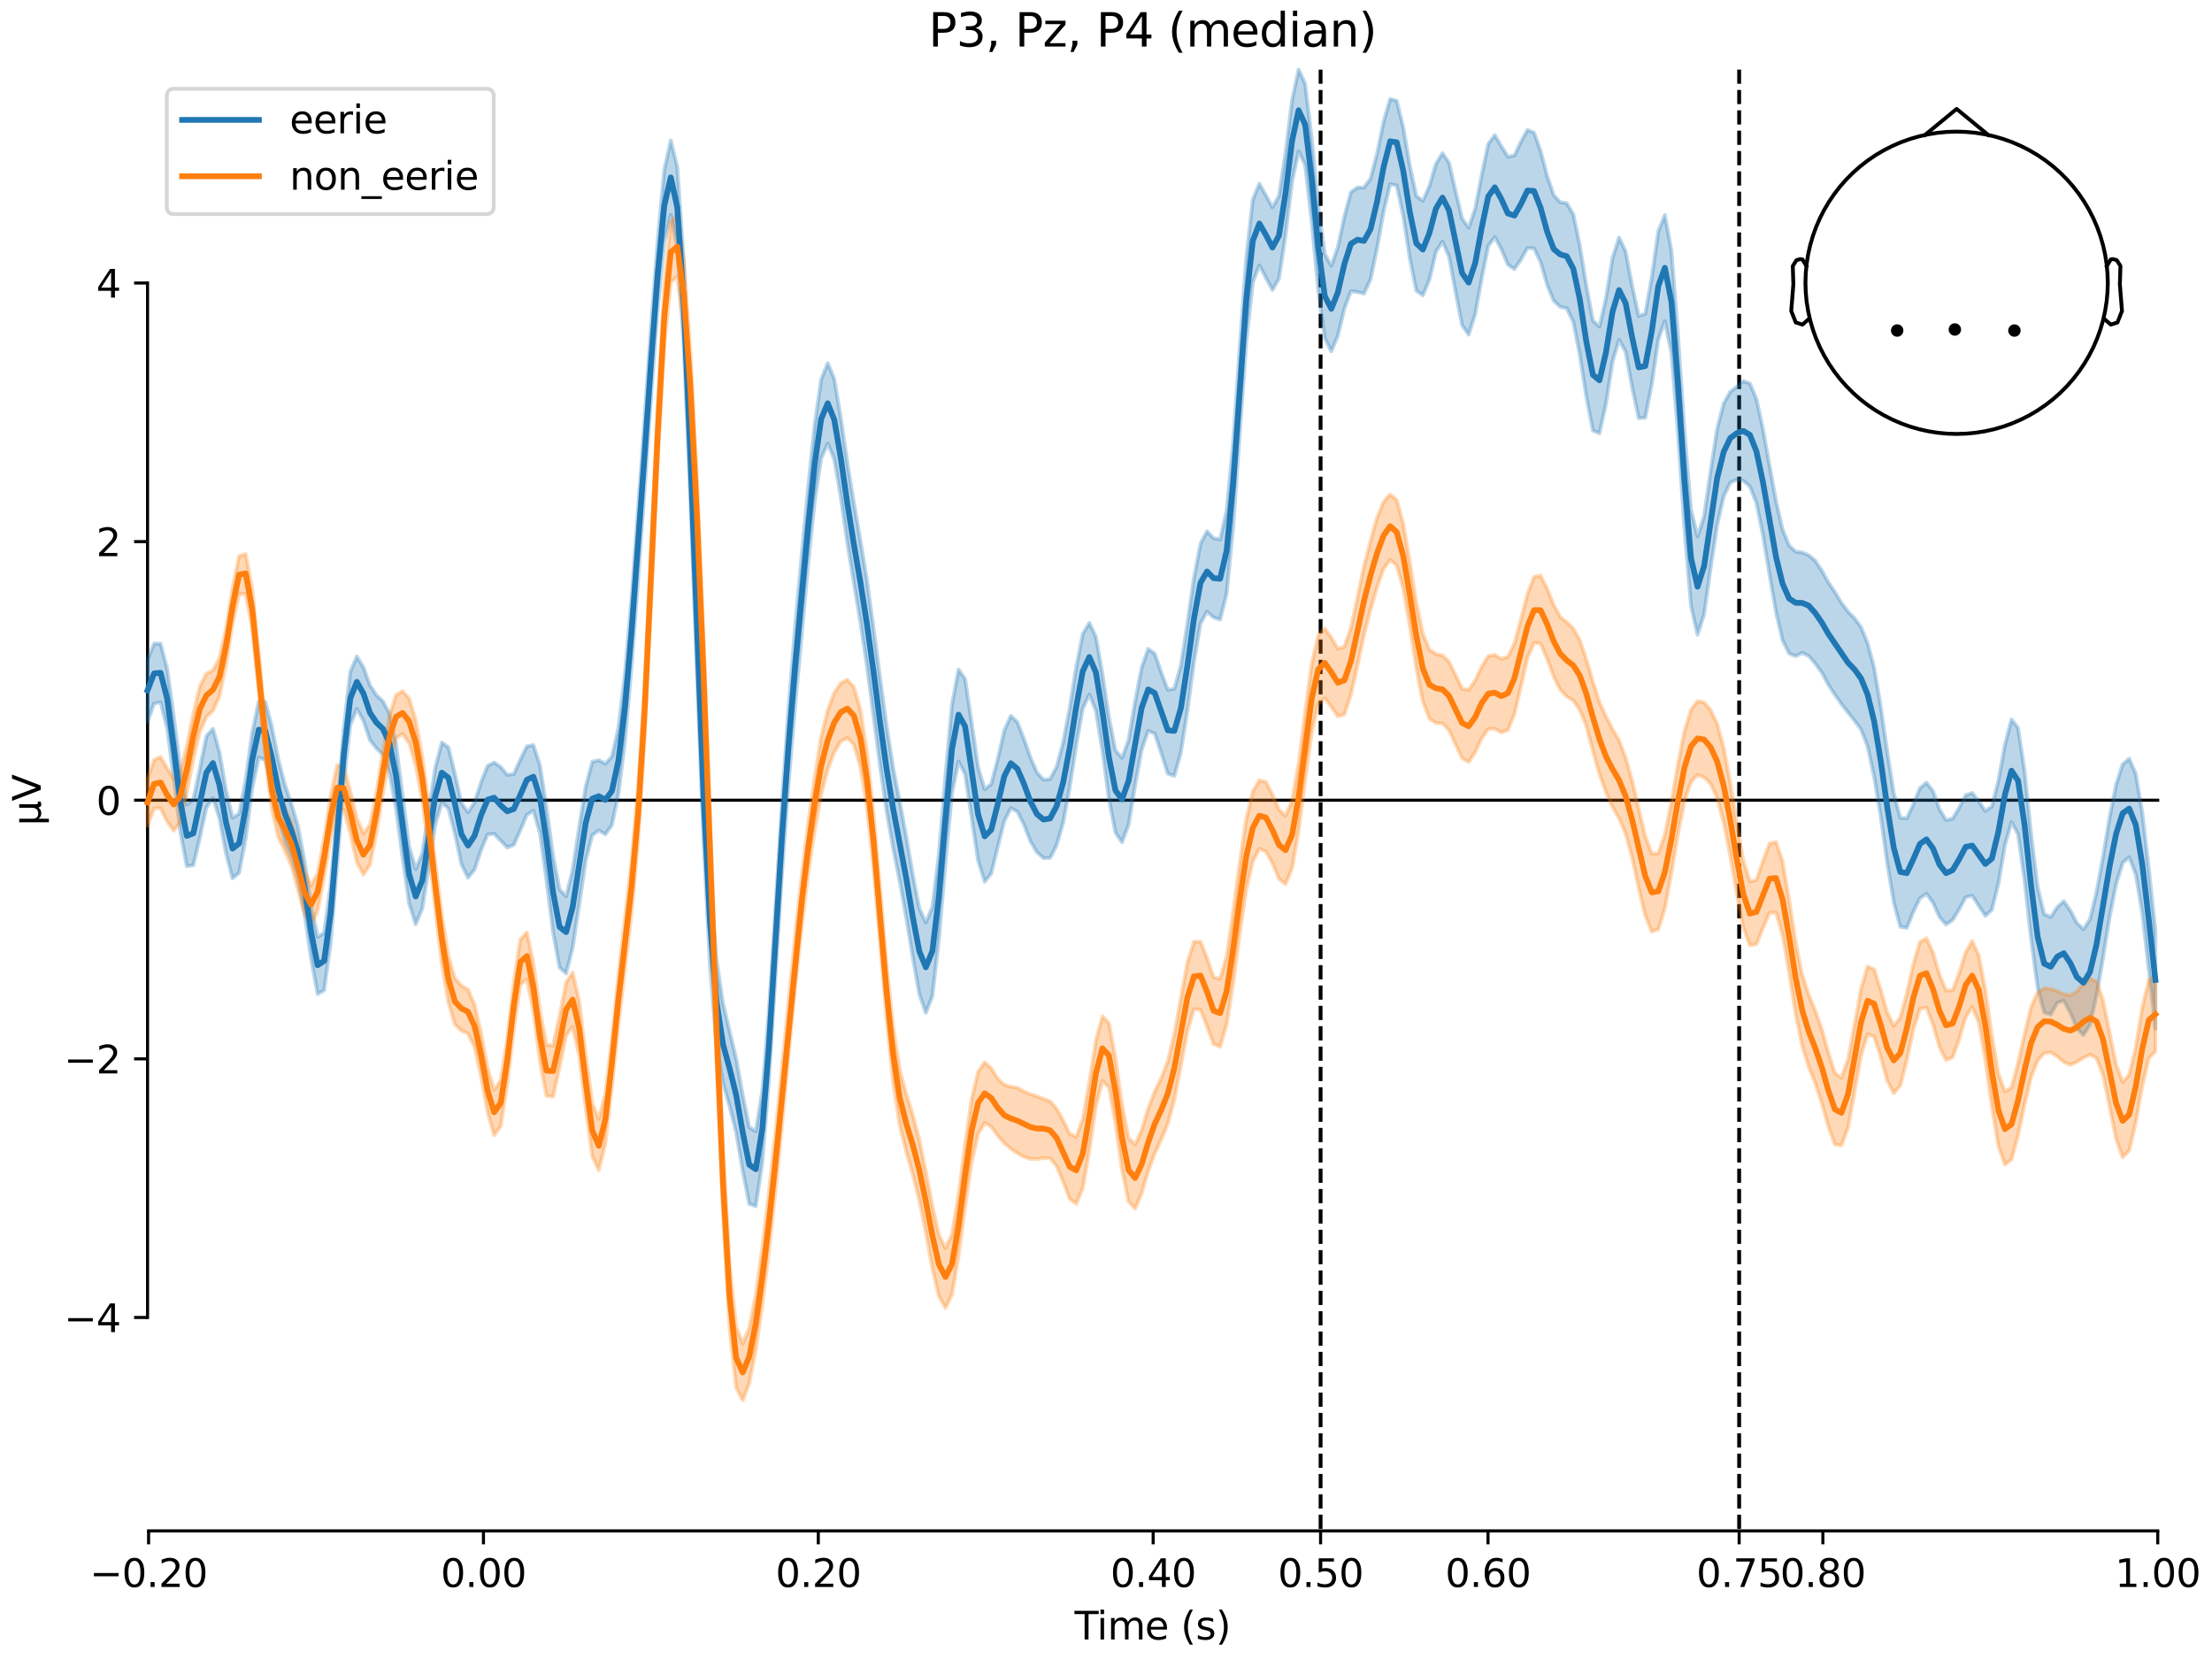 <?xml version="1.0" encoding="utf-8" standalone="no"?>
<!DOCTYPE svg PUBLIC "-//W3C//DTD SVG 1.1//EN"
  "http://www.w3.org/Graphics/SVG/1.1/DTD/svg11.dtd">
<svg xmlns:xlink="http://www.w3.org/1999/xlink" width="576pt" height="432pt" viewBox="0 0 576 432" xmlns="http://www.w3.org/2000/svg" version="1.1">
 <defs>
  <style type="text/css">*{stroke-linejoin: round; stroke-linecap: butt}</style>
 </defs>
 <g id="figure_1">
  <g id="patch_1">
   <path d="M 0 432 
L 576 432 
L 576 0 
L 0 0 
z
" style="fill: #ffffff"/>
  </g>
  <g id="axes_1">
   <g id="patch_2">
    <path d="M 38.421 398.644 
L 561.867 398.644 
L 561.867 18.118 
L 38.421 18.118 
L 38.421 398.644 
z
" style="fill: none; opacity: 0"/>
   </g>
   <g id="patch_3">
    <path d="M 38.421 343.072 
L 38.421 73.69 
" style="fill: none; stroke: #000000; stroke-width: 0.8; stroke-linejoin: miter; stroke-linecap: square"/>
   </g>
   <g id="LineCollection_1">
    <path d="M 343.878 18.118 
L 343.878 398.644 
" clip-path="url(#pcfbaea3329)" style="fill: none; stroke-dasharray: 3.7,1.6; stroke-dashoffset: 0; stroke: #000000"/>
    <path d="M 452.872 18.118 
L 452.872 398.644 
" clip-path="url(#pcfbaea3329)" style="fill: none; stroke-dasharray: 3.7,1.6; stroke-dashoffset: 0; stroke: #000000"/>
   </g>
   <g id="matplotlib.axis_1">
    <g id="xtick_1">
     <g id="line2d_1">
      <defs>
       <path id="m2535e5a24b" d="M 0 0 
L 0 3.5 
" style="stroke: #000000; stroke-width: 0.8"/>
      </defs>
      <g>
       <use xlink:href="#m2535e5a24b" x="38.693" y="398.644" style="stroke: #000000; stroke-width: 0.8"/>
      </g>
     </g>
     <g id="text_1">
      <!-- −0.20 -->
      <g transform="translate(23.37 413.242) scale(0.1 -0.1)">
       <defs>
        <path id="DejaVuSans-2212" d="M 678 2272 
L 4684 2272 
L 4684 1741 
L 678 1741 
L 678 2272 
z
" transform="scale(0.016)"/>
        <path id="DejaVuSans-30" d="M 2034 4250 
Q 1547 4250 1301 3770 
Q 1056 3291 1056 2328 
Q 1056 1369 1301 889 
Q 1547 409 2034 409 
Q 2525 409 2770 889 
Q 3016 1369 3016 2328 
Q 3016 3291 2770 3770 
Q 2525 4250 2034 4250 
z
M 2034 4750 
Q 2819 4750 3233 4129 
Q 3647 3509 3647 2328 
Q 3647 1150 3233 529 
Q 2819 -91 2034 -91 
Q 1250 -91 836 529 
Q 422 1150 422 2328 
Q 422 3509 836 4129 
Q 1250 4750 2034 4750 
z
" transform="scale(0.016)"/>
        <path id="DejaVuSans-2e" d="M 684 794 
L 1344 794 
L 1344 0 
L 684 0 
L 684 794 
z
" transform="scale(0.016)"/>
        <path id="DejaVuSans-32" d="M 1228 531 
L 3431 531 
L 3431 0 
L 469 0 
L 469 531 
Q 828 903 1448 1529 
Q 2069 2156 2228 2338 
Q 2531 2678 2651 2914 
Q 2772 3150 2772 3378 
Q 2772 3750 2511 3984 
Q 2250 4219 1831 4219 
Q 1534 4219 1204 4116 
Q 875 4013 500 3803 
L 500 4441 
Q 881 4594 1212 4672 
Q 1544 4750 1819 4750 
Q 2544 4750 2975 4387 
Q 3406 4025 3406 3419 
Q 3406 3131 3298 2873 
Q 3191 2616 2906 2266 
Q 2828 2175 2409 1742 
Q 1991 1309 1228 531 
z
" transform="scale(0.016)"/>
       </defs>
       <use xlink:href="#DejaVuSans-2212"/>
       <use xlink:href="#DejaVuSans-30" transform="translate(83.789 0)"/>
       <use xlink:href="#DejaVuSans-2e" transform="translate(147.412 0)"/>
       <use xlink:href="#DejaVuSans-32" transform="translate(179.199 0)"/>
       <use xlink:href="#DejaVuSans-30" transform="translate(242.822 0)"/>
      </g>
     </g>
    </g>
    <g id="xtick_2">
     <g id="line2d_2">
      <g>
       <use xlink:href="#m2535e5a24b" x="125.889" y="398.644" style="stroke: #000000; stroke-width: 0.8"/>
      </g>
     </g>
     <g id="text_2">
      <!-- 0.00 -->
      <g transform="translate(114.756 413.242) scale(0.1 -0.1)">
       <use xlink:href="#DejaVuSans-30"/>
       <use xlink:href="#DejaVuSans-2e" transform="translate(63.623 0)"/>
       <use xlink:href="#DejaVuSans-30" transform="translate(95.41 0)"/>
       <use xlink:href="#DejaVuSans-30" transform="translate(159.033 0)"/>
      </g>
     </g>
    </g>
    <g id="xtick_3">
     <g id="line2d_3">
      <g>
       <use xlink:href="#m2535e5a24b" x="213.084" y="398.644" style="stroke: #000000; stroke-width: 0.8"/>
      </g>
     </g>
     <g id="text_3">
      <!-- 0.20 -->
      <g transform="translate(201.952 413.242) scale(0.1 -0.1)">
       <use xlink:href="#DejaVuSans-30"/>
       <use xlink:href="#DejaVuSans-2e" transform="translate(63.623 0)"/>
       <use xlink:href="#DejaVuSans-32" transform="translate(95.41 0)"/>
       <use xlink:href="#DejaVuSans-30" transform="translate(159.033 0)"/>
      </g>
     </g>
    </g>
    <g id="xtick_4">
     <g id="line2d_4">
      <g>
       <use xlink:href="#m2535e5a24b" x="300.28" y="398.644" style="stroke: #000000; stroke-width: 0.8"/>
      </g>
     </g>
     <g id="text_4">
      <!-- 0.40 -->
      <g transform="translate(289.147 413.242) scale(0.1 -0.1)">
       <defs>
        <path id="DejaVuSans-34" d="M 2419 4116 
L 825 1625 
L 2419 1625 
L 2419 4116 
z
M 2253 4666 
L 3047 4666 
L 3047 1625 
L 3713 1625 
L 3713 1100 
L 3047 1100 
L 3047 0 
L 2419 0 
L 2419 1100 
L 313 1100 
L 313 1709 
L 2253 4666 
z
" transform="scale(0.016)"/>
       </defs>
       <use xlink:href="#DejaVuSans-30"/>
       <use xlink:href="#DejaVuSans-2e" transform="translate(63.623 0)"/>
       <use xlink:href="#DejaVuSans-34" transform="translate(95.41 0)"/>
       <use xlink:href="#DejaVuSans-30" transform="translate(159.033 0)"/>
      </g>
     </g>
    </g>
    <g id="xtick_5">
     <g id="line2d_5">
      <g>
       <use xlink:href="#m2535e5a24b" x="343.878" y="398.644" style="stroke: #000000; stroke-width: 0.8"/>
      </g>
     </g>
     <g id="text_5">
      <!-- 0.50 -->
      <g transform="translate(332.745 413.242) scale(0.1 -0.1)">
       <defs>
        <path id="DejaVuSans-35" d="M 691 4666 
L 3169 4666 
L 3169 4134 
L 1269 4134 
L 1269 2991 
Q 1406 3038 1543 3061 
Q 1681 3084 1819 3084 
Q 2600 3084 3056 2656 
Q 3513 2228 3513 1497 
Q 3513 744 3044 326 
Q 2575 -91 1722 -91 
Q 1428 -91 1123 -41 
Q 819 9 494 109 
L 494 744 
Q 775 591 1075 516 
Q 1375 441 1709 441 
Q 2250 441 2565 725 
Q 2881 1009 2881 1497 
Q 2881 1984 2565 2268 
Q 2250 2553 1709 2553 
Q 1456 2553 1204 2497 
Q 953 2441 691 2322 
L 691 4666 
z
" transform="scale(0.016)"/>
       </defs>
       <use xlink:href="#DejaVuSans-30"/>
       <use xlink:href="#DejaVuSans-2e" transform="translate(63.623 0)"/>
       <use xlink:href="#DejaVuSans-35" transform="translate(95.41 0)"/>
       <use xlink:href="#DejaVuSans-30" transform="translate(159.033 0)"/>
      </g>
     </g>
    </g>
    <g id="xtick_6">
     <g id="line2d_6">
      <g>
       <use xlink:href="#m2535e5a24b" x="387.476" y="398.644" style="stroke: #000000; stroke-width: 0.8"/>
      </g>
     </g>
     <g id="text_6">
      <!-- 0.60 -->
      <g transform="translate(376.343 413.242) scale(0.1 -0.1)">
       <defs>
        <path id="DejaVuSans-36" d="M 2113 2584 
Q 1688 2584 1439 2293 
Q 1191 2003 1191 1497 
Q 1191 994 1439 701 
Q 1688 409 2113 409 
Q 2538 409 2786 701 
Q 3034 994 3034 1497 
Q 3034 2003 2786 2293 
Q 2538 2584 2113 2584 
z
M 3366 4563 
L 3366 3988 
Q 3128 4100 2886 4159 
Q 2644 4219 2406 4219 
Q 1781 4219 1451 3797 
Q 1122 3375 1075 2522 
Q 1259 2794 1537 2939 
Q 1816 3084 2150 3084 
Q 2853 3084 3261 2657 
Q 3669 2231 3669 1497 
Q 3669 778 3244 343 
Q 2819 -91 2113 -91 
Q 1303 -91 875 529 
Q 447 1150 447 2328 
Q 447 3434 972 4092 
Q 1497 4750 2381 4750 
Q 2619 4750 2861 4703 
Q 3103 4656 3366 4563 
z
" transform="scale(0.016)"/>
       </defs>
       <use xlink:href="#DejaVuSans-30"/>
       <use xlink:href="#DejaVuSans-2e" transform="translate(63.623 0)"/>
       <use xlink:href="#DejaVuSans-36" transform="translate(95.41 0)"/>
       <use xlink:href="#DejaVuSans-30" transform="translate(159.033 0)"/>
      </g>
     </g>
    </g>
    <g id="xtick_7">
     <g id="line2d_7">
      <g>
       <use xlink:href="#m2535e5a24b" x="452.872" y="398.644" style="stroke: #000000; stroke-width: 0.8"/>
      </g>
     </g>
     <g id="text_7">
      <!-- 0.75 -->
      <g transform="translate(441.74 413.242) scale(0.1 -0.1)">
       <defs>
        <path id="DejaVuSans-37" d="M 525 4666 
L 3525 4666 
L 3525 4397 
L 1831 0 
L 1172 0 
L 2766 4134 
L 525 4134 
L 525 4666 
z
" transform="scale(0.016)"/>
       </defs>
       <use xlink:href="#DejaVuSans-30"/>
       <use xlink:href="#DejaVuSans-2e" transform="translate(63.623 0)"/>
       <use xlink:href="#DejaVuSans-37" transform="translate(95.41 0)"/>
       <use xlink:href="#DejaVuSans-35" transform="translate(159.033 0)"/>
      </g>
     </g>
    </g>
    <g id="xtick_8">
     <g id="line2d_8">
      <g>
       <use xlink:href="#m2535e5a24b" x="474.671" y="398.644" style="stroke: #000000; stroke-width: 0.8"/>
      </g>
     </g>
     <g id="text_8">
      <!-- 0.80 -->
      <g transform="translate(463.538 413.242) scale(0.1 -0.1)">
       <defs>
        <path id="DejaVuSans-38" d="M 2034 2216 
Q 1584 2216 1326 1975 
Q 1069 1734 1069 1313 
Q 1069 891 1326 650 
Q 1584 409 2034 409 
Q 2484 409 2743 651 
Q 3003 894 3003 1313 
Q 3003 1734 2745 1975 
Q 2488 2216 2034 2216 
z
M 1403 2484 
Q 997 2584 770 2862 
Q 544 3141 544 3541 
Q 544 4100 942 4425 
Q 1341 4750 2034 4750 
Q 2731 4750 3128 4425 
Q 3525 4100 3525 3541 
Q 3525 3141 3298 2862 
Q 3072 2584 2669 2484 
Q 3125 2378 3379 2068 
Q 3634 1759 3634 1313 
Q 3634 634 3220 271 
Q 2806 -91 2034 -91 
Q 1263 -91 848 271 
Q 434 634 434 1313 
Q 434 1759 690 2068 
Q 947 2378 1403 2484 
z
M 1172 3481 
Q 1172 3119 1398 2916 
Q 1625 2713 2034 2713 
Q 2441 2713 2670 2916 
Q 2900 3119 2900 3481 
Q 2900 3844 2670 4047 
Q 2441 4250 2034 4250 
Q 1625 4250 1398 4047 
Q 1172 3844 1172 3481 
z
" transform="scale(0.016)"/>
       </defs>
       <use xlink:href="#DejaVuSans-30"/>
       <use xlink:href="#DejaVuSans-2e" transform="translate(63.623 0)"/>
       <use xlink:href="#DejaVuSans-38" transform="translate(95.41 0)"/>
       <use xlink:href="#DejaVuSans-30" transform="translate(159.033 0)"/>
      </g>
     </g>
    </g>
    <g id="xtick_9">
     <g id="line2d_9">
      <g>
       <use xlink:href="#m2535e5a24b" x="561.867" y="398.644" style="stroke: #000000; stroke-width: 0.8"/>
      </g>
     </g>
     <g id="text_9">
      <!-- 1.00 -->
      <g transform="translate(550.734 413.242) scale(0.1 -0.1)">
       <defs>
        <path id="DejaVuSans-31" d="M 794 531 
L 1825 531 
L 1825 4091 
L 703 3866 
L 703 4441 
L 1819 4666 
L 2450 4666 
L 2450 531 
L 3481 531 
L 3481 0 
L 794 0 
L 794 531 
z
" transform="scale(0.016)"/>
       </defs>
       <use xlink:href="#DejaVuSans-31"/>
       <use xlink:href="#DejaVuSans-2e" transform="translate(63.623 0)"/>
       <use xlink:href="#DejaVuSans-30" transform="translate(95.41 0)"/>
       <use xlink:href="#DejaVuSans-30" transform="translate(159.033 0)"/>
      </g>
     </g>
    </g>
    <g id="text_10">
     <!-- Time (s) -->
     <g transform="translate(279.815 426.92) scale(0.1 -0.1)">
      <defs>
       <path id="DejaVuSans-54" d="M -19 4666 
L 3928 4666 
L 3928 4134 
L 2272 4134 
L 2272 0 
L 1638 0 
L 1638 4134 
L -19 4134 
L -19 4666 
z
" transform="scale(0.016)"/>
       <path id="DejaVuSans-69" d="M 603 3500 
L 1178 3500 
L 1178 0 
L 603 0 
L 603 3500 
z
M 603 4863 
L 1178 4863 
L 1178 4134 
L 603 4134 
L 603 4863 
z
" transform="scale(0.016)"/>
       <path id="DejaVuSans-6d" d="M 3328 2828 
Q 3544 3216 3844 3400 
Q 4144 3584 4550 3584 
Q 5097 3584 5394 3201 
Q 5691 2819 5691 2113 
L 5691 0 
L 5113 0 
L 5113 2094 
Q 5113 2597 4934 2840 
Q 4756 3084 4391 3084 
Q 3944 3084 3684 2787 
Q 3425 2491 3425 1978 
L 3425 0 
L 2847 0 
L 2847 2094 
Q 2847 2600 2669 2842 
Q 2491 3084 2119 3084 
Q 1678 3084 1418 2786 
Q 1159 2488 1159 1978 
L 1159 0 
L 581 0 
L 581 3500 
L 1159 3500 
L 1159 2956 
Q 1356 3278 1631 3431 
Q 1906 3584 2284 3584 
Q 2666 3584 2933 3390 
Q 3200 3197 3328 2828 
z
" transform="scale(0.016)"/>
       <path id="DejaVuSans-65" d="M 3597 1894 
L 3597 1613 
L 953 1613 
Q 991 1019 1311 708 
Q 1631 397 2203 397 
Q 2534 397 2845 478 
Q 3156 559 3463 722 
L 3463 178 
Q 3153 47 2828 -22 
Q 2503 -91 2169 -91 
Q 1331 -91 842 396 
Q 353 884 353 1716 
Q 353 2575 817 3079 
Q 1281 3584 2069 3584 
Q 2775 3584 3186 3129 
Q 3597 2675 3597 1894 
z
M 3022 2063 
Q 3016 2534 2758 2815 
Q 2500 3097 2075 3097 
Q 1594 3097 1305 2825 
Q 1016 2553 972 2059 
L 3022 2063 
z
" transform="scale(0.016)"/>
       <path id="DejaVuSans-20" transform="scale(0.016)"/>
       <path id="DejaVuSans-28" d="M 1984 4856 
Q 1566 4138 1362 3434 
Q 1159 2731 1159 2009 
Q 1159 1288 1364 580 
Q 1569 -128 1984 -844 
L 1484 -844 
Q 1016 -109 783 600 
Q 550 1309 550 2009 
Q 550 2706 781 3412 
Q 1013 4119 1484 4856 
L 1984 4856 
z
" transform="scale(0.016)"/>
       <path id="DejaVuSans-73" d="M 2834 3397 
L 2834 2853 
Q 2591 2978 2328 3040 
Q 2066 3103 1784 3103 
Q 1356 3103 1142 2972 
Q 928 2841 928 2578 
Q 928 2378 1081 2264 
Q 1234 2150 1697 2047 
L 1894 2003 
Q 2506 1872 2764 1633 
Q 3022 1394 3022 966 
Q 3022 478 2636 193 
Q 2250 -91 1575 -91 
Q 1294 -91 989 -36 
Q 684 19 347 128 
L 347 722 
Q 666 556 975 473 
Q 1284 391 1588 391 
Q 1994 391 2212 530 
Q 2431 669 2431 922 
Q 2431 1156 2273 1281 
Q 2116 1406 1581 1522 
L 1381 1569 
Q 847 1681 609 1914 
Q 372 2147 372 2553 
Q 372 3047 722 3315 
Q 1072 3584 1716 3584 
Q 2034 3584 2315 3537 
Q 2597 3491 2834 3397 
z
" transform="scale(0.016)"/>
       <path id="DejaVuSans-29" d="M 513 4856 
L 1013 4856 
Q 1481 4119 1714 3412 
Q 1947 2706 1947 2009 
Q 1947 1309 1714 600 
Q 1481 -109 1013 -844 
L 513 -844 
Q 928 -128 1133 580 
Q 1338 1288 1338 2009 
Q 1338 2731 1133 3434 
Q 928 4138 513 4856 
z
" transform="scale(0.016)"/>
      </defs>
      <use xlink:href="#DejaVuSans-54"/>
      <use xlink:href="#DejaVuSans-69" transform="translate(57.959 0)"/>
      <use xlink:href="#DejaVuSans-6d" transform="translate(85.742 0)"/>
      <use xlink:href="#DejaVuSans-65" transform="translate(183.154 0)"/>
      <use xlink:href="#DejaVuSans-20" transform="translate(244.678 0)"/>
      <use xlink:href="#DejaVuSans-28" transform="translate(276.465 0)"/>
      <use xlink:href="#DejaVuSans-73" transform="translate(315.479 0)"/>
      <use xlink:href="#DejaVuSans-29" transform="translate(367.578 0)"/>
     </g>
    </g>
   </g>
   <g id="matplotlib.axis_2">
    <g id="ytick_1">
     <g id="line2d_10">
      <defs>
       <path id="mf39399f622" d="M 0 0 
L -3.5 0 
" style="stroke: #000000; stroke-width: 0.8"/>
      </defs>
      <g>
       <use xlink:href="#mf39399f622" x="38.421" y="343.072" style="stroke: #000000; stroke-width: 0.8"/>
      </g>
     </g>
     <g id="text_11">
      <!-- −4 -->
      <g transform="translate(16.678 346.871) scale(0.1 -0.1)">
       <use xlink:href="#DejaVuSans-2212"/>
       <use xlink:href="#DejaVuSans-34" transform="translate(83.789 0)"/>
      </g>
     </g>
    </g>
    <g id="ytick_2">
     <g id="line2d_11">
      <g>
       <use xlink:href="#mf39399f622" x="38.421" y="275.727" style="stroke: #000000; stroke-width: 0.8"/>
      </g>
     </g>
     <g id="text_12">
      <!-- −2 -->
      <g transform="translate(16.678 279.526) scale(0.1 -0.1)">
       <use xlink:href="#DejaVuSans-2212"/>
       <use xlink:href="#DejaVuSans-32" transform="translate(83.789 0)"/>
      </g>
     </g>
    </g>
    <g id="ytick_3">
     <g id="line2d_12">
      <g>
       <use xlink:href="#mf39399f622" x="38.421" y="208.381" style="stroke: #000000; stroke-width: 0.8"/>
      </g>
     </g>
     <g id="text_13">
      <!-- 0 -->
      <g transform="translate(25.058 212.18) scale(0.1 -0.1)">
       <use xlink:href="#DejaVuSans-30"/>
      </g>
     </g>
    </g>
    <g id="ytick_4">
     <g id="line2d_13">
      <g>
       <use xlink:href="#mf39399f622" x="38.421" y="141.035" style="stroke: #000000; stroke-width: 0.8"/>
      </g>
     </g>
     <g id="text_14">
      <!-- 2 -->
      <g transform="translate(25.058 144.834) scale(0.1 -0.1)">
       <use xlink:href="#DejaVuSans-32"/>
      </g>
     </g>
    </g>
    <g id="ytick_5">
     <g id="line2d_14">
      <g>
       <use xlink:href="#mf39399f622" x="38.421" y="73.69" style="stroke: #000000; stroke-width: 0.8"/>
      </g>
     </g>
     <g id="text_15">
      <!-- 4 -->
      <g transform="translate(25.058 77.489) scale(0.1 -0.1)">
       <use xlink:href="#DejaVuSans-34"/>
      </g>
     </g>
    </g>
    <g id="text_16">
     <!-- µV -->
     <g transform="translate(10.599 214.982) rotate(-90) scale(0.1 -0.1)">
      <defs>
       <path id="DejaVuSans-b5" d="M 544 -1331 
L 544 3500 
L 1119 3500 
L 1119 1325 
Q 1119 872 1334 640 
Q 1550 409 1972 409 
Q 2434 409 2667 671 
Q 2900 934 2900 1459 
L 2900 3500 
L 3475 3500 
L 3475 806 
Q 3475 619 3529 530 
Q 3584 441 3700 441 
Q 3728 441 3778 458 
Q 3828 475 3916 513 
L 3916 50 
Q 3788 -22 3673 -56 
Q 3559 -91 3450 -91 
Q 3234 -91 3106 31 
Q 2978 153 2931 403 
Q 2775 156 2548 32 
Q 2322 -91 2016 -91 
Q 1697 -91 1473 31 
Q 1250 153 1119 397 
L 1119 -1331 
L 544 -1331 
z
" transform="scale(0.016)"/>
       <path id="DejaVuSans-56" d="M 1831 0 
L 50 4666 
L 709 4666 
L 2188 738 
L 3669 4666 
L 4325 4666 
L 2547 0 
L 1831 0 
z
" transform="scale(0.016)"/>
      </defs>
      <use xlink:href="#DejaVuSans-b5"/>
      <use xlink:href="#DejaVuSans-56" transform="translate(63.623 0)"/>
     </g>
    </g>
   </g>
   <g id="patch_4">
    <path d="M 38.693 398.644 
L 561.867 398.644 
" style="fill: none; stroke: #000000; stroke-width: 0.8; stroke-linejoin: miter; stroke-linecap: square"/>
   </g>
   <g id="patch_5">
    <path d="M 38.421 208.381 
L 561.867 208.381 
" style="fill: none; stroke: #000000; stroke-width: 0.8; stroke-linejoin: miter; stroke-linecap: square"/>
   </g>
   <g id="text_17">
    <!-- P3, Pz, P4 (median) -->
    <g transform="translate(241.798 12.118) scale(0.12 -0.12)">
     <defs>
      <path id="DejaVuSans-50" d="M 1259 4147 
L 1259 2394 
L 2053 2394 
Q 2494 2394 2734 2622 
Q 2975 2850 2975 3272 
Q 2975 3691 2734 3919 
Q 2494 4147 2053 4147 
L 1259 4147 
z
M 628 4666 
L 2053 4666 
Q 2838 4666 3239 4311 
Q 3641 3956 3641 3272 
Q 3641 2581 3239 2228 
Q 2838 1875 2053 1875 
L 1259 1875 
L 1259 0 
L 628 0 
L 628 4666 
z
" transform="scale(0.016)"/>
      <path id="DejaVuSans-33" d="M 2597 2516 
Q 3050 2419 3304 2112 
Q 3559 1806 3559 1356 
Q 3559 666 3084 287 
Q 2609 -91 1734 -91 
Q 1441 -91 1130 -33 
Q 819 25 488 141 
L 488 750 
Q 750 597 1062 519 
Q 1375 441 1716 441 
Q 2309 441 2620 675 
Q 2931 909 2931 1356 
Q 2931 1769 2642 2001 
Q 2353 2234 1838 2234 
L 1294 2234 
L 1294 2753 
L 1863 2753 
Q 2328 2753 2575 2939 
Q 2822 3125 2822 3475 
Q 2822 3834 2567 4026 
Q 2313 4219 1838 4219 
Q 1578 4219 1281 4162 
Q 984 4106 628 3988 
L 628 4550 
Q 988 4650 1302 4700 
Q 1616 4750 1894 4750 
Q 2613 4750 3031 4423 
Q 3450 4097 3450 3541 
Q 3450 3153 3228 2886 
Q 3006 2619 2597 2516 
z
" transform="scale(0.016)"/>
      <path id="DejaVuSans-2c" d="M 750 794 
L 1409 794 
L 1409 256 
L 897 -744 
L 494 -744 
L 750 256 
L 750 794 
z
" transform="scale(0.016)"/>
      <path id="DejaVuSans-7a" d="M 353 3500 
L 3084 3500 
L 3084 2975 
L 922 459 
L 3084 459 
L 3084 0 
L 275 0 
L 275 525 
L 2438 3041 
L 353 3041 
L 353 3500 
z
" transform="scale(0.016)"/>
      <path id="DejaVuSans-64" d="M 2906 2969 
L 2906 4863 
L 3481 4863 
L 3481 0 
L 2906 0 
L 2906 525 
Q 2725 213 2448 61 
Q 2172 -91 1784 -91 
Q 1150 -91 751 415 
Q 353 922 353 1747 
Q 353 2572 751 3078 
Q 1150 3584 1784 3584 
Q 2172 3584 2448 3432 
Q 2725 3281 2906 2969 
z
M 947 1747 
Q 947 1113 1208 752 
Q 1469 391 1925 391 
Q 2381 391 2643 752 
Q 2906 1113 2906 1747 
Q 2906 2381 2643 2742 
Q 2381 3103 1925 3103 
Q 1469 3103 1208 2742 
Q 947 2381 947 1747 
z
" transform="scale(0.016)"/>
      <path id="DejaVuSans-61" d="M 2194 1759 
Q 1497 1759 1228 1600 
Q 959 1441 959 1056 
Q 959 750 1161 570 
Q 1363 391 1709 391 
Q 2188 391 2477 730 
Q 2766 1069 2766 1631 
L 2766 1759 
L 2194 1759 
z
M 3341 1997 
L 3341 0 
L 2766 0 
L 2766 531 
Q 2569 213 2275 61 
Q 1981 -91 1556 -91 
Q 1019 -91 701 211 
Q 384 513 384 1019 
Q 384 1609 779 1909 
Q 1175 2209 1959 2209 
L 2766 2209 
L 2766 2266 
Q 2766 2663 2505 2880 
Q 2244 3097 1772 3097 
Q 1472 3097 1187 3025 
Q 903 2953 641 2809 
L 641 3341 
Q 956 3463 1253 3523 
Q 1550 3584 1831 3584 
Q 2591 3584 2966 3190 
Q 3341 2797 3341 1997 
z
" transform="scale(0.016)"/>
      <path id="DejaVuSans-6e" d="M 3513 2113 
L 3513 0 
L 2938 0 
L 2938 2094 
Q 2938 2591 2744 2837 
Q 2550 3084 2163 3084 
Q 1697 3084 1428 2787 
Q 1159 2491 1159 1978 
L 1159 0 
L 581 0 
L 581 3500 
L 1159 3500 
L 1159 2956 
Q 1366 3272 1645 3428 
Q 1925 3584 2291 3584 
Q 2894 3584 3203 3211 
Q 3513 2838 3513 2113 
z
" transform="scale(0.016)"/>
     </defs>
     <use xlink:href="#DejaVuSans-50"/>
     <use xlink:href="#DejaVuSans-33" transform="translate(60.303 0)"/>
     <use xlink:href="#DejaVuSans-2c" transform="translate(123.926 0)"/>
     <use xlink:href="#DejaVuSans-20" transform="translate(155.713 0)"/>
     <use xlink:href="#DejaVuSans-50" transform="translate(187.5 0)"/>
     <use xlink:href="#DejaVuSans-7a" transform="translate(247.803 0)"/>
     <use xlink:href="#DejaVuSans-2c" transform="translate(300.293 0)"/>
     <use xlink:href="#DejaVuSans-20" transform="translate(332.08 0)"/>
     <use xlink:href="#DejaVuSans-50" transform="translate(363.867 0)"/>
     <use xlink:href="#DejaVuSans-34" transform="translate(424.17 0)"/>
     <use xlink:href="#DejaVuSans-20" transform="translate(487.793 0)"/>
     <use xlink:href="#DejaVuSans-28" transform="translate(519.58 0)"/>
     <use xlink:href="#DejaVuSans-6d" transform="translate(558.594 0)"/>
     <use xlink:href="#DejaVuSans-65" transform="translate(656.006 0)"/>
     <use xlink:href="#DejaVuSans-64" transform="translate(717.529 0)"/>
     <use xlink:href="#DejaVuSans-69" transform="translate(781.006 0)"/>
     <use xlink:href="#DejaVuSans-61" transform="translate(808.789 0)"/>
     <use xlink:href="#DejaVuSans-6e" transform="translate(870.068 0)"/>
     <use xlink:href="#DejaVuSans-29" transform="translate(933.447 0)"/>
    </g>
   </g>
   <g id="legend_1">
    <g id="patch_6">
     <path d="M 45.421 55.753 
L 126.563 55.753 
Q 128.563 55.753 128.563 53.753 
L 128.563 25.118 
Q 128.563 23.118 126.563 23.118 
L 45.421 23.118 
Q 43.421 23.118 43.421 25.118 
L 43.421 53.753 
Q 43.421 55.753 45.421 55.753 
z
" style="fill: #ffffff; opacity: 0.8; stroke: #cccccc; stroke-linejoin: miter"/>
    </g>
    <g id="line2d_15">
     <path d="M 47.421 31.217 
L 57.421 31.217 
L 67.421 31.217 
" style="fill: none; stroke: #1f77b4; stroke-width: 1.5; stroke-linecap: square"/>
    </g>
    <g id="text_18">
     <!-- eerie -->
     <g transform="translate(75.421 34.717) scale(0.1 -0.1)">
      <defs>
       <path id="DejaVuSans-72" d="M 2631 2963 
Q 2534 3019 2420 3045 
Q 2306 3072 2169 3072 
Q 1681 3072 1420 2755 
Q 1159 2438 1159 1844 
L 1159 0 
L 581 0 
L 581 3500 
L 1159 3500 
L 1159 2956 
Q 1341 3275 1631 3429 
Q 1922 3584 2338 3584 
Q 2397 3584 2469 3576 
Q 2541 3569 2628 3553 
L 2631 2963 
z
" transform="scale(0.016)"/>
      </defs>
      <use xlink:href="#DejaVuSans-65"/>
      <use xlink:href="#DejaVuSans-65" transform="translate(61.523 0)"/>
      <use xlink:href="#DejaVuSans-72" transform="translate(123.047 0)"/>
      <use xlink:href="#DejaVuSans-69" transform="translate(164.16 0)"/>
      <use xlink:href="#DejaVuSans-65" transform="translate(191.943 0)"/>
     </g>
    </g>
    <g id="line2d_16">
     <path d="M 47.421 45.895 
L 57.421 45.895 
L 67.421 45.895 
" style="fill: none; stroke: #ff7f0e; stroke-width: 1.5; stroke-linecap: square"/>
    </g>
    <g id="text_19">
     <!-- non_eerie -->
     <g transform="translate(75.421 49.395) scale(0.1 -0.1)">
      <defs>
       <path id="DejaVuSans-6f" d="M 1959 3097 
Q 1497 3097 1228 2736 
Q 959 2375 959 1747 
Q 959 1119 1226 758 
Q 1494 397 1959 397 
Q 2419 397 2687 759 
Q 2956 1122 2956 1747 
Q 2956 2369 2687 2733 
Q 2419 3097 1959 3097 
z
M 1959 3584 
Q 2709 3584 3137 3096 
Q 3566 2609 3566 1747 
Q 3566 888 3137 398 
Q 2709 -91 1959 -91 
Q 1206 -91 779 398 
Q 353 888 353 1747 
Q 353 2609 779 3096 
Q 1206 3584 1959 3584 
z
" transform="scale(0.016)"/>
       <path id="DejaVuSans-5f" d="M 3263 -1063 
L 3263 -1509 
L -63 -1509 
L -63 -1063 
L 3263 -1063 
z
" transform="scale(0.016)"/>
      </defs>
      <use xlink:href="#DejaVuSans-6e"/>
      <use xlink:href="#DejaVuSans-6f" transform="translate(63.379 0)"/>
      <use xlink:href="#DejaVuSans-6e" transform="translate(124.561 0)"/>
      <use xlink:href="#DejaVuSans-5f" transform="translate(187.939 0)"/>
      <use xlink:href="#DejaVuSans-65" transform="translate(237.939 0)"/>
      <use xlink:href="#DejaVuSans-65" transform="translate(299.463 0)"/>
      <use xlink:href="#DejaVuSans-72" transform="translate(360.986 0)"/>
      <use xlink:href="#DejaVuSans-69" transform="translate(402.1 0)"/>
      <use xlink:href="#DejaVuSans-65" transform="translate(429.883 0)"/>
     </g>
    </g>
   </g>
   <g id="FillBetweenPolyCollection_1">
    <defs>
     <path id="m2f5b997cf4" d="M 38.421 -260.164 
L 38.421 -244.033 
L 40.124 -248.781 
L 41.827 -249.12 
L 43.53 -242.313 
L 45.233 -229.502 
L 46.936 -215.62 
L 48.639 -206.443 
L 50.342 -206.719 
L 52.045 -213.885 
L 53.748 -221.73 
L 55.451 -224.221 
L 57.154 -218.862 
L 58.857 -209.802 
L 60.56 -203.291 
L 62.263 -204.737 
L 63.966 -213.627 
L 65.669 -226.662 
L 67.372 -234.756 
L 69.075 -234.142 
L 70.778 -227.188 
L 72.481 -218.78 
L 74.184 -212.794 
L 75.887 -208.831 
L 77.59 -203.298 
L 79.294 -194.209 
L 80.997 -182.458 
L 82.7 -173.158 
L 84.403 -174.12 
L 86.106 -186.533 
L 87.809 -207.13 
L 89.512 -228.469 
L 91.215 -243.166 
L 92.918 -247.413 
L 94.621 -244.368 
L 96.324 -239.282 
L 98.027 -237.128 
L 99.73 -235.484 
L 101.433 -230.738 
L 103.136 -221.428 
L 104.839 -208.642 
L 106.542 -196.705 
L 108.245 -191.347 
L 109.948 -195.335 
L 111.651 -206.035 
L 113.354 -217.348 
L 115.057 -223.013 
L 116.76 -221.439 
L 118.463 -214.938 
L 120.166 -206.904 
L 121.87 -203.439 
L 123.573 -205.58 
L 125.276 -210.69 
L 126.979 -214.697 
L 128.682 -214.877 
L 130.385 -213.082 
L 132.088 -211.318 
L 133.791 -212.008 
L 135.494 -215.776 
L 137.197 -219.84 
L 138.9 -220.898 
L 140.603 -215.084 
L 142.306 -202.862 
L 144.009 -189.334 
L 145.712 -180.072 
L 147.415 -178.517 
L 149.118 -185.256 
L 150.821 -196.466 
L 152.524 -207.93 
L 154.227 -214.498 
L 155.93 -215.773 
L 157.633 -214.743 
L 159.336 -217.15 
L 161.039 -225.283 
L 162.742 -239.031 
L 164.446 -258.311 
L 166.149 -281.031 
L 167.852 -304.665 
L 169.555 -329.116 
L 171.258 -351.722 
L 172.961 -368.939 
L 174.664 -376.042 
L 176.367 -367.529 
L 178.07 -341.589 
L 179.773 -302.014 
L 181.476 -256.598 
L 183.179 -213.672 
L 184.882 -180.496 
L 186.585 -159.887 
L 188.288 -149.89 
L 189.991 -143.934 
L 191.694 -137.096 
L 193.397 -127.183 
L 195.1 -118.503 
L 196.803 -117.928 
L 198.506 -129.309 
L 200.209 -150.707 
L 201.912 -177.524 
L 203.615 -204.513 
L 205.318 -227.757 
L 207.022 -247.914 
L 208.725 -266.306 
L 210.428 -284.997 
L 212.131 -301.399 
L 213.834 -312.657 
L 215.537 -316.494 
L 217.24 -312.432 
L 218.943 -302.55 
L 220.646 -290.667 
L 222.349 -280.266 
L 224.052 -269.964 
L 225.755 -258.563 
L 227.458 -245.705 
L 229.161 -232.625 
L 230.864 -220.85 
L 232.567 -211.137 
L 234.27 -202.664 
L 235.973 -193.167 
L 237.676 -182.853 
L 239.379 -173.17 
L 241.082 -168.278 
L 242.785 -172.583 
L 244.488 -187.396 
L 246.191 -207.391 
L 247.894 -225.484 
L 249.598 -233.706 
L 251.301 -230.448 
L 253.004 -219.133 
L 254.707 -207.9 
L 256.41 -202.403 
L 258.113 -204.541 
L 259.816 -211.473 
L 261.519 -218.154 
L 263.222 -221.582 
L 264.925 -220.656 
L 266.628 -217.27 
L 268.331 -212.912 
L 270.034 -210.058 
L 271.737 -208.522 
L 273.44 -208.594 
L 275.143 -211.875 
L 276.846 -217.806 
L 278.549 -227.005 
L 280.252 -237.994 
L 281.955 -247.494 
L 283.658 -251.157 
L 285.361 -246.938 
L 287.064 -236.566 
L 288.767 -223.963 
L 290.47 -215.164 
L 292.174 -212.667 
L 293.877 -217.263 
L 295.58 -227.506 
L 297.283 -236.709 
L 298.986 -241.672 
L 300.689 -240.988 
L 302.392 -235.894 
L 304.095 -230.55 
L 305.798 -229.947 
L 307.501 -236.079 
L 309.204 -246.972 
L 310.907 -259.681 
L 312.61 -269.651 
L 314.313 -272.752 
L 316.016 -271.208 
L 317.719 -270.671 
L 319.422 -277.478 
L 321.125 -294.997 
L 322.828 -319.059 
L 324.531 -342.981 
L 326.234 -358.502 
L 327.937 -362.895 
L 329.64 -359.667 
L 331.343 -356.483 
L 333.046 -359.464 
L 334.75 -370.767 
L 336.453 -384.725 
L 338.156 -392.592 
L 339.859 -389.093 
L 341.562 -374.45 
L 343.265 -356.55 
L 344.968 -343.907 
L 346.671 -340.514 
L 348.374 -344.531 
L 350.077 -351.642 
L 351.78 -356.17 
L 353.483 -355.958 
L 355.186 -355.551 
L 356.889 -359.264 
L 358.592 -367.413 
L 360.295 -376.907 
L 361.998 -384.061 
L 363.701 -383.727 
L 365.404 -375.846 
L 367.107 -364.792 
L 368.81 -356.307 
L 370.513 -355.095 
L 372.216 -359.152 
L 373.919 -366.426 
L 375.622 -369.121 
L 377.326 -365.172 
L 379.029 -355.997 
L 380.732 -347.282 
L 382.435 -344.882 
L 384.138 -350.202 
L 385.841 -359.515 
L 387.544 -367.941 
L 389.247 -370.268 
L 390.95 -367.095 
L 392.653 -363.096 
L 394.356 -361.926 
L 396.059 -364.415 
L 397.762 -367.421 
L 399.465 -367.32 
L 401.168 -363.774 
L 402.871 -357.837 
L 404.574 -353.704 
L 406.277 -352.096 
L 407.98 -351.749 
L 409.683 -348.184 
L 411.386 -339.503 
L 413.089 -328.643 
L 414.792 -319.871 
L 416.495 -319.163 
L 418.198 -326.896 
L 419.902 -337.818 
L 421.605 -343.491 
L 423.308 -340.399 
L 425.011 -331.151 
L 426.714 -323.138 
L 428.417 -323.223 
L 430.12 -331.93 
L 431.823 -343.556 
L 433.526 -348.398 
L 435.229 -340.117 
L 436.932 -319.349 
L 438.635 -294.392 
L 440.338 -274.218 
L 442.041 -266.717 
L 443.744 -272.002 
L 445.447 -284.091 
L 447.15 -295.275 
L 448.853 -302.717 
L 450.556 -306.326 
L 452.259 -307.076 
L 453.962 -306.797 
L 455.665 -305.321 
L 457.368 -301.033 
L 459.071 -292.661 
L 460.774 -282.446 
L 462.478 -272.554 
L 464.181 -265.275 
L 465.884 -261.839 
L 467.587 -261.128 
L 469.29 -261.991 
L 470.993 -261.182 
L 472.696 -259.181 
L 474.399 -256.862 
L 476.102 -253.694 
L 477.805 -251.091 
L 479.508 -248.662 
L 481.211 -246.467 
L 482.914 -244.354 
L 484.617 -242.025 
L 486.32 -237.646 
L 488.023 -229.768 
L 489.726 -219.525 
L 491.429 -207.323 
L 493.132 -197.052 
L 494.835 -190.66 
L 496.538 -190.406 
L 498.241 -194.608 
L 499.944 -198.066 
L 501.647 -199.279 
L 503.35 -196.954 
L 505.054 -193.191 
L 506.757 -191.245 
L 508.46 -192.44 
L 510.163 -195.212 
L 511.866 -198.355 
L 513.569 -198.796 
L 515.272 -196.134 
L 516.975 -193.519 
L 518.678 -195.063 
L 520.381 -201.87 
L 522.084 -211.94 
L 523.787 -217.931 
L 525.49 -214.773 
L 527.193 -202.817 
L 528.896 -187.588 
L 530.599 -174.83 
L 532.302 -168.345 
L 534.005 -167.796 
L 535.708 -170.886 
L 537.411 -171.415 
L 539.114 -168.221 
L 540.817 -164.229 
L 542.52 -162.43 
L 544.223 -165.073 
L 545.926 -172.648 
L 547.63 -182.589 
L 549.333 -193.146 
L 551.036 -201.773 
L 552.739 -207.286 
L 554.442 -208.767 
L 556.145 -204.366 
L 557.848 -194.258 
L 559.551 -179.413 
L 561.254 -164.135 
L 561.254 -189.774 
L 561.254 -189.774 
L 559.551 -205.663 
L 557.848 -220.365 
L 556.145 -230.534 
L 554.442 -234.439 
L 552.739 -232.987 
L 551.036 -227.724 
L 549.333 -219.108 
L 547.63 -208.923 
L 545.926 -199.668 
L 544.223 -192.596 
L 542.52 -190.03 
L 540.817 -191.653 
L 539.114 -194.898 
L 537.411 -197.322 
L 535.708 -195.793 
L 534.005 -193.179 
L 532.302 -193.967 
L 530.599 -200.979 
L 528.896 -214.716 
L 527.193 -231.301 
L 525.49 -242.463 
L 523.787 -244.66 
L 522.084 -238.054 
L 520.381 -228.716 
L 518.678 -221.999 
L 516.975 -220.815 
L 515.272 -223.317 
L 513.569 -225.509 
L 511.866 -224.937 
L 510.163 -221.643 
L 508.46 -218.823 
L 506.757 -218.458 
L 505.054 -221.234 
L 503.35 -225.994 
L 501.647 -228.203 
L 499.944 -226.765 
L 498.241 -222.583 
L 496.538 -218.904 
L 494.835 -219.053 
L 493.132 -225.466 
L 491.429 -236.291 
L 489.726 -248.083 
L 488.023 -258.171 
L 486.32 -264.485 
L 484.617 -268.662 
L 482.914 -271.009 
L 481.211 -272.737 
L 479.508 -275.014 
L 477.805 -277.825 
L 476.102 -280.348 
L 474.399 -283.399 
L 472.696 -285.973 
L 470.993 -287.417 
L 469.29 -288.145 
L 467.587 -288.333 
L 465.884 -289.95 
L 464.181 -294.111 
L 462.478 -301.509 
L 460.774 -310.806 
L 459.071 -320.266 
L 457.368 -328.092 
L 455.665 -332.143 
L 453.962 -332.767 
L 452.259 -331.292 
L 450.556 -329.982 
L 448.853 -326.934 
L 447.15 -320.375 
L 445.447 -309.37 
L 443.744 -297.542 
L 442.041 -292.288 
L 440.338 -299.249 
L 438.635 -319.539 
L 436.932 -345.079 
L 435.229 -366.771 
L 433.526 -375.977 
L 431.823 -371.769 
L 430.12 -359.806 
L 428.417 -350.273 
L 426.714 -349.718 
L 425.011 -357.527 
L 423.308 -366.498 
L 421.605 -370.162 
L 419.902 -364.799 
L 418.198 -354.378 
L 416.495 -346.954 
L 414.792 -348.516 
L 413.089 -357.527 
L 411.386 -368.057 
L 409.683 -376.182 
L 407.98 -379.102 
L 406.277 -379.336 
L 404.574 -381.21 
L 402.871 -386.211 
L 401.168 -392.674 
L 399.465 -397.457 
L 397.762 -398.154 
L 396.059 -395.101 
L 394.356 -391.5 
L 392.653 -391.188 
L 390.95 -393.931 
L 389.247 -396.803 
L 387.544 -394.53 
L 385.841 -386.467 
L 384.138 -377.628 
L 382.435 -372.695 
L 380.732 -375.091 
L 379.029 -382.237 
L 377.326 -389.612 
L 375.622 -392.112 
L 373.919 -389.34 
L 372.216 -383.526 
L 370.513 -379.696 
L 368.81 -380.971 
L 367.107 -388.892 
L 365.404 -398.821 
L 363.701 -405.776 
L 361.998 -406.208 
L 360.295 -400.341 
L 358.592 -392.008 
L 356.889 -385.487 
L 355.186 -383.159 
L 353.483 -383.184 
L 351.78 -381.949 
L 350.077 -375.636 
L 348.374 -367.65 
L 346.671 -362.769 
L 344.968 -365.885 
L 343.265 -378.426 
L 341.562 -395.951 
L 339.859 -410.185 
L 338.156 -413.882 
L 336.453 -405.909 
L 334.75 -392.083 
L 333.046 -380.957 
L 331.343 -378.007 
L 329.64 -381.128 
L 327.937 -384.179 
L 326.234 -380.032 
L 324.531 -364.931 
L 322.828 -341.401 
L 321.125 -316.989 
L 319.422 -298.999 
L 317.719 -291.545 
L 316.016 -291.84 
L 314.313 -293.634 
L 312.61 -290.458 
L 310.907 -281.519 
L 309.204 -269.621 
L 307.501 -258.729 
L 305.798 -252.666 
L 304.095 -252.358 
L 302.392 -256.879 
L 300.689 -261.802 
L 298.986 -263.04 
L 297.283 -258.164 
L 295.58 -249.271 
L 293.877 -239.272 
L 292.174 -234.663 
L 290.47 -236.583 
L 288.767 -245.193 
L 287.064 -256.565 
L 285.361 -266.193 
L 283.658 -269.789 
L 281.955 -266.928 
L 280.252 -258.277 
L 278.549 -247.603 
L 276.846 -238.675 
L 275.143 -232.296 
L 273.44 -229.123 
L 271.737 -228.963 
L 270.034 -230.809 
L 268.331 -234.769 
L 266.628 -239.579 
L 264.925 -243.937 
L 263.222 -245.581 
L 261.519 -241.799 
L 259.816 -234.342 
L 258.113 -227.835 
L 256.41 -226.469 
L 254.707 -232.101 
L 253.004 -243.905 
L 251.301 -255.208 
L 249.598 -257.655 
L 247.894 -248.523 
L 246.191 -229.907 
L 244.488 -209.635 
L 242.785 -195.789 
L 241.082 -191.766 
L 239.379 -195.497 
L 237.676 -204.29 
L 235.973 -214.233 
L 234.27 -223.33 
L 232.567 -232.103 
L 230.864 -242.974 
L 229.161 -255.538 
L 227.458 -268.454 
L 225.755 -280.89 
L 224.052 -291.207 
L 222.349 -300.995 
L 220.646 -311.468 
L 218.943 -323.171 
L 217.24 -333.349 
L 215.537 -337.462 
L 213.834 -333.187 
L 212.131 -321.251 
L 210.428 -304.904 
L 208.725 -287.121 
L 207.022 -268.453 
L 205.318 -247.38 
L 203.615 -222.906 
L 201.912 -195.428 
L 200.209 -168.469 
L 198.506 -147.849 
L 196.803 -137.418 
L 195.1 -138.471 
L 193.397 -146.898 
L 191.694 -156.315 
L 189.991 -163.48 
L 188.288 -170.597 
L 186.585 -181.964 
L 184.882 -203.333 
L 183.179 -236.649 
L 181.476 -279.526 
L 179.773 -324.612 
L 178.07 -363.602 
L 176.367 -388.488 
L 174.664 -395.433 
L 172.961 -387.635 
L 171.258 -369.274 
L 169.555 -347.237 
L 167.852 -322.987 
L 166.149 -299.297 
L 164.446 -276.103 
L 162.742 -256.627 
L 161.039 -242.433 
L 159.336 -234.956 
L 157.633 -233.134 
L 155.93 -234.048 
L 154.227 -233.625 
L 152.524 -227.226 
L 150.821 -216.613 
L 149.118 -205.432 
L 147.415 -198.616 
L 145.712 -200.39 
L 144.009 -209.205 
L 142.306 -221.713 
L 140.603 -232.701 
L 138.9 -237.973 
L 137.197 -237.657 
L 135.494 -234.201 
L 133.791 -230.429 
L 132.088 -230.205 
L 130.385 -232.259 
L 128.682 -233.453 
L 126.979 -232.569 
L 125.276 -228.296 
L 123.573 -223.073 
L 121.87 -220.458 
L 120.166 -222.841 
L 118.463 -230.474 
L 116.76 -237.41 
L 115.057 -238.659 
L 113.354 -232.123 
L 111.651 -220.729 
L 109.948 -209.761 
L 108.245 -205.67 
L 106.542 -211.534 
L 104.839 -224.736 
L 103.136 -238.131 
L 101.433 -246.165 
L 99.73 -249.369 
L 98.027 -250.964 
L 96.324 -253.587 
L 94.621 -258.271 
L 92.918 -261.061 
L 91.215 -257.048 
L 89.512 -242.434 
L 87.809 -221.629 
L 86.106 -201.419 
L 84.403 -189.08 
L 82.7 -188.019 
L 80.997 -196.301 
L 79.294 -207.728 
L 77.59 -216.827 
L 75.887 -222.646 
L 74.184 -227.635 
L 72.481 -234.249 
L 70.778 -242.811 
L 69.075 -249.278 
L 67.372 -249.265 
L 65.669 -241.158 
L 63.966 -228.884 
L 62.263 -220.129 
L 60.56 -219.067 
L 58.857 -226.15 
L 57.154 -236.133 
L 55.451 -242.214 
L 53.748 -240.317 
L 52.045 -231.895 
L 50.342 -223.734 
L 48.639 -222.547 
L 46.936 -231.855 
L 45.233 -245.575 
L 43.53 -257.822 
L 41.827 -264.373 
L 40.124 -264.389 
L 38.421 -260.164 
z
" style="stroke: #1f77b4; stroke-opacity: 0.3"/>
    </defs>
    <g>
     <use xlink:href="#m2f5b997cf4" x="0" y="432" style="fill: #1f77b4; fill-opacity: 0.3; stroke: #1f77b4; stroke-opacity: 0.3"/>
    </g>
   </g>
   <g id="FillBetweenPolyCollection_2">
    <defs>
     <path id="m4ce24f6fc3" d="M 38.421 -229.287 
L 38.421 -216.972 
L 40.124 -221.517 
L 41.827 -221.54 
L 43.53 -218.053 
L 45.233 -215.721 
L 46.936 -218.02 
L 48.639 -225.611 
L 50.342 -234.406 
L 52.045 -241.493 
L 53.748 -245.344 
L 55.451 -246.924 
L 57.154 -250.673 
L 58.857 -259.008 
L 60.56 -269.5 
L 62.263 -277.302 
L 63.966 -277.355 
L 65.669 -268.316 
L 67.372 -252.073 
L 69.075 -234.81 
L 70.778 -221.419 
L 72.481 -213.97 
L 74.184 -210.453 
L 75.887 -206.537 
L 77.59 -200.36 
L 79.294 -194.018 
L 80.997 -191.191 
L 82.7 -194.772 
L 84.403 -203.675 
L 86.106 -213.861 
L 87.809 -221.282 
L 89.512 -221.183 
L 91.215 -215.088 
L 92.918 -207.59 
L 94.621 -204.249 
L 96.324 -206.815 
L 98.027 -215.105 
L 99.73 -225.624 
L 101.433 -234.516 
L 103.136 -239.839 
L 104.839 -240.928 
L 106.542 -238.499 
L 108.245 -232.751 
L 109.948 -223.806 
L 111.651 -210.712 
L 113.354 -195.252 
L 115.057 -181.032 
L 116.76 -170.933 
L 118.463 -165.241 
L 120.166 -163.597 
L 121.87 -162.891 
L 123.573 -159.325 
L 125.276 -151.75 
L 126.979 -142.312 
L 128.682 -136.372 
L 130.385 -138.759 
L 132.088 -149.851 
L 133.791 -164.089 
L 135.494 -175.556 
L 137.197 -177.031 
L 138.9 -168.612 
L 140.603 -155.605 
L 142.306 -146.687 
L 144.009 -146.411 
L 145.712 -154.041 
L 147.415 -162.403 
L 149.118 -164.658 
L 150.821 -157.099 
L 152.524 -143.436 
L 154.227 -130.895 
L 155.93 -127.285 
L 157.633 -134.238 
L 159.336 -149.136 
L 161.039 -165.239 
L 162.742 -179.701 
L 164.446 -194.143 
L 166.149 -212.869 
L 167.852 -239.919 
L 169.555 -274.938 
L 171.258 -311.731 
L 172.961 -341.867 
L 174.664 -358.591 
L 176.367 -359.951 
L 178.07 -346.961 
L 179.773 -322.587 
L 181.476 -289.148 
L 183.179 -247.672 
L 184.882 -201.317 
L 186.585 -155.497 
L 188.288 -115.463 
L 189.991 -86.142 
L 191.694 -70.637 
L 193.397 -67.362 
L 195.1 -71.742 
L 196.803 -80.425 
L 198.506 -92.199 
L 200.209 -106.043 
L 201.912 -121.629 
L 203.615 -138.923 
L 205.318 -157.157 
L 207.022 -174.615 
L 208.725 -190.286 
L 210.428 -204.256 
L 212.131 -215.637 
L 213.834 -225.058 
L 215.537 -231.639 
L 217.24 -236.11 
L 218.943 -238.978 
L 220.646 -239.809 
L 222.349 -238.136 
L 224.052 -232.269 
L 225.755 -221.778 
L 227.458 -206.151 
L 229.161 -186.544 
L 230.864 -166.745 
L 232.567 -150.35 
L 234.27 -139.086 
L 235.973 -132.2 
L 237.676 -126.271 
L 239.379 -119.488 
L 241.082 -111.144 
L 242.785 -101.759 
L 244.488 -94.478 
L 246.191 -91.419 
L 247.894 -94.873 
L 249.598 -104.915 
L 251.301 -117.672 
L 253.004 -129.32 
L 254.707 -136.709 
L 256.41 -139.618 
L 258.113 -138.611 
L 259.816 -136.291 
L 261.519 -134.319 
L 263.222 -132.855 
L 264.925 -131.731 
L 266.628 -130.788 
L 268.331 -130.201 
L 270.034 -130.186 
L 271.737 -130.455 
L 273.44 -130.394 
L 275.143 -128.345 
L 276.846 -124.299 
L 278.549 -119.824 
L 280.252 -118.535 
L 281.955 -122.646 
L 283.658 -132.46 
L 285.361 -143.94 
L 287.064 -150.553 
L 288.767 -148.838 
L 290.47 -139.506 
L 292.174 -127.499 
L 293.877 -119.151 
L 295.58 -117.259 
L 297.283 -121.295 
L 298.986 -127.037 
L 300.689 -131.652 
L 302.392 -135.256 
L 304.095 -139.413 
L 305.798 -145.625 
L 307.501 -154.599 
L 309.204 -163.544 
L 310.907 -169.248 
L 312.61 -169.052 
L 314.313 -164.749 
L 316.016 -160.122 
L 317.719 -159.47 
L 319.422 -165.307 
L 321.125 -176.024 
L 322.828 -188.877 
L 324.531 -200.332 
L 326.234 -207.747 
L 327.937 -210.986 
L 329.64 -210.26 
L 331.343 -207.199 
L 333.046 -203.155 
L 334.75 -201.766 
L 336.453 -205.91 
L 338.156 -215.694 
L 339.859 -228.924 
L 341.562 -241.172 
L 343.265 -248.784 
L 344.968 -250.184 
L 346.671 -247.947 
L 348.374 -245.441 
L 350.077 -245.962 
L 351.78 -251.117 
L 353.483 -258.724 
L 355.186 -266.705 
L 356.889 -273.285 
L 358.592 -279.117 
L 360.295 -283.904 
L 361.998 -286.238 
L 363.701 -284.786 
L 365.404 -278.776 
L 367.107 -268.98 
L 368.81 -258.038 
L 370.513 -249.336 
L 372.216 -244.909 
L 373.919 -243.737 
L 375.622 -243.636 
L 377.326 -241.849 
L 379.029 -238.134 
L 380.732 -234.557 
L 382.435 -233.577 
L 384.138 -236.14 
L 385.841 -239.754 
L 387.544 -242.157 
L 389.247 -242.254 
L 390.95 -241.28 
L 392.653 -241.917 
L 394.356 -246.116 
L 396.059 -253.284 
L 397.762 -260.728 
L 399.465 -264.588 
L 401.168 -264.412 
L 402.871 -260.484 
L 404.574 -255.865 
L 406.277 -252.41 
L 407.98 -250.637 
L 409.683 -249.574 
L 411.386 -247.14 
L 413.089 -242.938 
L 414.792 -236.464 
L 416.495 -230.421 
L 418.198 -225.727 
L 419.902 -221.905 
L 421.605 -218.916 
L 423.308 -214.93 
L 425.011 -208.715 
L 426.714 -200.751 
L 428.417 -193.611 
L 430.12 -189.431 
L 431.823 -190.01 
L 433.526 -195.482 
L 435.229 -204.621 
L 436.932 -214.798 
L 438.635 -223.438 
L 440.338 -228.409 
L 442.041 -230.199 
L 443.744 -229.573 
L 445.447 -227.905 
L 447.15 -224.165 
L 448.853 -217.873 
L 450.556 -209.182 
L 452.259 -199.358 
L 453.962 -190.504 
L 455.665 -185.832 
L 457.368 -186.159 
L 459.071 -190.337 
L 460.774 -194.284 
L 462.478 -194.363 
L 464.181 -188.576 
L 465.884 -178.788 
L 467.587 -168.012 
L 469.29 -159.747 
L 470.993 -154.189 
L 472.696 -149.897 
L 474.399 -144.737 
L 476.102 -138.693 
L 477.805 -133.978 
L 479.508 -133.722 
L 481.211 -138.353 
L 482.914 -147.722 
L 484.617 -157.135 
L 486.32 -162.731 
L 488.023 -162.037 
L 489.726 -156.878 
L 491.429 -150.647 
L 493.132 -147.35 
L 494.835 -149.279 
L 496.538 -156.02 
L 498.241 -163.875 
L 499.944 -169.299 
L 501.647 -169.633 
L 503.35 -165.252 
L 505.054 -159.325 
L 506.757 -155.975 
L 508.46 -156.638 
L 510.163 -161.395 
L 511.866 -167.142 
L 513.569 -169.803 
L 515.272 -165.782 
L 516.975 -156.093 
L 518.678 -143.845 
L 520.381 -133.568 
L 522.084 -128.743 
L 523.787 -130.069 
L 525.49 -136.352 
L 527.193 -144.365 
L 528.896 -151.548 
L 530.599 -155.841 
L 532.302 -157.732 
L 534.005 -157.976 
L 535.708 -156.884 
L 537.411 -155.45 
L 539.114 -154.717 
L 540.817 -155.493 
L 542.52 -156.547 
L 544.223 -157.387 
L 545.926 -156.476 
L 547.63 -152.106 
L 549.333 -143.938 
L 551.036 -135.384 
L 552.739 -130.641 
L 554.442 -132.434 
L 556.145 -139.637 
L 557.848 -149.307 
L 559.551 -156.456 
L 561.254 -158.222 
L 561.254 -178.259 
L 561.254 -178.259 
L 559.551 -176.727 
L 557.848 -169.62 
L 556.145 -159.233 
L 554.442 -152.154 
L 552.739 -150.215 
L 551.036 -154.774 
L 549.333 -163.036 
L 547.63 -171.509 
L 545.926 -176.455 
L 544.223 -177.227 
L 542.52 -175.832 
L 540.817 -173.843 
L 539.114 -172.852 
L 537.411 -173.118 
L 535.708 -173.922 
L 534.005 -174.483 
L 532.302 -174.685 
L 530.599 -173.566 
L 528.896 -169.785 
L 527.193 -162.587 
L 525.49 -155.135 
L 523.787 -148.764 
L 522.084 -147.718 
L 520.381 -152.459 
L 518.678 -162.338 
L 516.975 -174.239 
L 515.272 -183.142 
L 513.569 -186.928 
L 511.866 -184.028 
L 510.163 -178.525 
L 508.46 -174.154 
L 506.757 -174.055 
L 505.054 -178.172 
L 503.35 -183.9 
L 501.647 -187.688 
L 499.944 -186.721 
L 498.241 -180.917 
L 496.538 -173.297 
L 494.835 -167.007 
L 493.132 -164.85 
L 491.429 -168.352 
L 489.726 -174.287 
L 488.023 -179.591 
L 486.32 -180.322 
L 484.617 -174.538 
L 482.914 -165.015 
L 481.211 -156.102 
L 479.508 -151.325 
L 477.805 -152.581 
L 476.102 -157.858 
L 474.399 -163.958 
L 472.696 -168.764 
L 470.993 -172.939 
L 469.29 -178.151 
L 467.587 -186.625 
L 465.884 -197.596 
L 464.181 -207.63 
L 462.478 -212.721 
L 460.774 -212.33 
L 459.071 -207.784 
L 457.368 -202.849 
L 455.665 -202.467 
L 453.962 -207.878 
L 452.259 -217.501 
L 450.556 -228.255 
L 448.853 -237.205 
L 447.15 -243.449 
L 445.447 -247.078 
L 443.744 -249.089 
L 442.041 -249.419 
L 440.338 -247.166 
L 438.635 -241.582 
L 436.932 -232.944 
L 435.229 -223.12 
L 433.526 -214.598 
L 431.823 -209.821 
L 430.12 -209.712 
L 428.417 -214.261 
L 426.714 -221.421 
L 425.011 -228.653 
L 423.308 -234.698 
L 421.605 -239.176 
L 419.902 -242.098 
L 418.198 -245.424 
L 416.495 -249.136 
L 414.792 -254.495 
L 413.089 -260.247 
L 411.386 -265.339 
L 409.683 -268.305 
L 407.98 -269.985 
L 406.277 -271.343 
L 404.574 -274.48 
L 402.871 -278.688 
L 401.168 -282.116 
L 399.465 -281.785 
L 397.762 -277.328 
L 396.059 -270.756 
L 394.356 -264.428 
L 392.653 -261.002 
L 390.95 -260.415 
L 389.247 -261.496 
L 387.544 -261.16 
L 385.841 -258.407 
L 384.138 -254.798 
L 382.435 -252.336 
L 380.732 -252.676 
L 379.029 -256.181 
L 377.326 -259.677 
L 375.622 -261.321 
L 373.919 -261.702 
L 372.216 -262.836 
L 370.513 -266.932 
L 368.81 -275.083 
L 367.107 -285.584 
L 365.404 -295.641 
L 363.701 -301.819 
L 361.998 -303.243 
L 360.295 -301.37 
L 358.592 -297.187 
L 356.889 -291.144 
L 355.186 -284.542 
L 353.483 -276.429 
L 351.78 -268.456 
L 350.077 -263.573 
L 348.374 -263.067 
L 346.671 -265.943 
L 344.968 -268.325 
L 343.265 -266.503 
L 341.562 -259.045 
L 339.859 -246.56 
L 338.156 -233.141 
L 336.453 -223.496 
L 334.75 -219.544 
L 333.046 -221.172 
L 331.343 -225.058 
L 329.64 -228.361 
L 327.937 -228.797 
L 326.234 -225.88 
L 324.531 -218.741 
L 322.828 -207.419 
L 321.125 -194.564 
L 319.422 -183.017 
L 317.719 -177.156 
L 316.016 -177.477 
L 314.313 -182.484 
L 312.61 -186.799 
L 310.907 -186.739 
L 309.204 -181.387 
L 307.501 -172.054 
L 305.798 -162.713 
L 304.095 -155.615 
L 302.392 -151.28 
L 300.689 -147.767 
L 298.986 -143.339 
L 297.283 -137.699 
L 295.58 -133.968 
L 293.877 -135.649 
L 292.174 -144.378 
L 290.47 -156.38 
L 288.767 -165.564 
L 287.064 -167.361 
L 285.361 -161.022 
L 283.658 -150.119 
L 281.955 -140.477 
L 280.252 -135.94 
L 278.549 -136.739 
L 276.846 -140.213 
L 275.143 -143.274 
L 273.44 -145.217 
L 271.737 -145.853 
L 270.034 -146.511 
L 268.331 -147.059 
L 266.628 -147.77 
L 264.925 -148.76 
L 263.222 -149.011 
L 261.519 -149.495 
L 259.816 -151.101 
L 258.113 -153.816 
L 256.41 -155.378 
L 254.707 -152.942 
L 253.004 -145.669 
L 251.301 -133.907 
L 249.598 -120.812 
L 247.894 -110.555 
L 246.191 -106.99 
L 244.488 -110.475 
L 242.785 -118.048 
L 241.082 -126.902 
L 239.379 -135.184 
L 237.676 -141.689 
L 235.973 -147.143 
L 234.27 -153.581 
L 232.567 -164.667 
L 230.864 -180.743 
L 229.161 -200.727 
L 227.458 -220.222 
L 225.755 -236.218 
L 224.052 -247.083 
L 222.349 -253.107 
L 220.646 -255.006 
L 218.943 -254.061 
L 217.24 -251.628 
L 215.537 -246.991 
L 213.834 -240.147 
L 212.131 -229.443 
L 210.428 -217.434 
L 208.725 -203.564 
L 207.022 -187.979 
L 205.318 -171.078 
L 203.615 -153.819 
L 201.912 -136.963 
L 200.209 -121.371 
L 198.506 -107.121 
L 196.803 -94.829 
L 195.1 -86.165 
L 193.397 -82.148 
L 191.694 -86.52 
L 189.991 -102.686 
L 188.288 -132.47 
L 186.585 -173.272 
L 184.882 -219.952 
L 183.179 -266.364 
L 181.476 -307.406 
L 179.773 -340.163 
L 178.07 -363.834 
L 176.367 -376.091 
L 174.664 -374.324 
L 172.961 -357.185 
L 171.258 -326.585 
L 169.555 -289.26 
L 167.852 -253.962 
L 166.149 -226.843 
L 164.446 -207.755 
L 162.742 -192.956 
L 161.039 -178.049 
L 159.336 -161.425 
L 157.633 -147.128 
L 155.93 -140.626 
L 154.227 -144.723 
L 152.524 -157.246 
L 150.821 -171.269 
L 149.118 -178.787 
L 147.415 -176.121 
L 145.712 -167.439 
L 144.009 -159.759 
L 142.306 -159.895 
L 140.603 -168.872 
L 138.9 -181.171 
L 137.197 -189.178 
L 135.494 -187.364 
L 133.791 -176.159 
L 132.088 -161.343 
L 130.385 -150.708 
L 128.682 -148.17 
L 126.979 -153.846 
L 125.276 -162.972 
L 123.573 -170.366 
L 121.87 -174.333 
L 120.166 -175.31 
L 118.463 -177.288 
L 116.76 -183.063 
L 115.057 -193.668 
L 113.354 -207.35 
L 111.651 -222.038 
L 109.948 -235.041 
L 108.245 -244.51 
L 106.542 -250.093 
L 104.839 -252.019 
L 103.136 -250.995 
L 101.433 -245.811 
L 99.73 -236.598 
L 98.027 -225.595 
L 96.324 -217.211 
L 94.621 -214.946 
L 92.918 -218.946 
L 91.215 -226.009 
L 89.512 -232.425 
L 87.809 -232.749 
L 86.106 -224.734 
L 84.403 -213.651 
L 82.7 -204.564 
L 80.997 -201.413 
L 79.294 -205.272 
L 77.59 -212.09 
L 75.887 -218.05 
L 74.184 -221.741 
L 72.481 -224.39 
L 70.778 -231.031 
L 69.075 -244.415 
L 67.372 -261.931 
L 65.669 -278.653 
L 63.966 -287.753 
L 62.263 -287.225 
L 60.56 -278.907 
L 58.857 -268.244 
L 57.154 -260.636 
L 55.451 -257.431 
L 53.748 -256.599 
L 52.045 -253.274 
L 50.342 -246.122 
L 48.639 -237.616 
L 46.936 -231.138 
L 45.233 -229.313 
L 43.53 -231.92 
L 41.827 -234.896 
L 40.124 -234.105 
L 38.421 -229.287 
z
" style="stroke: #ff7f0e; stroke-opacity: 0.3"/>
    </defs>
    <g>
     <use xlink:href="#m4ce24f6fc3" x="0" y="432" style="fill: #ff7f0e; fill-opacity: 0.3; stroke: #ff7f0e; stroke-opacity: 0.3"/>
    </g>
   </g>
   <g id="line2d_17">
    <path d="M 38.421 179.751 
L 40.124 175.342 
L 41.827 175.199 
L 43.53 181.957 
L 45.233 194.666 
L 46.936 208.532 
L 48.639 217.661 
L 50.342 217.004 
L 53.748 201.183 
L 55.451 198.713 
L 57.154 204.455 
L 58.857 214.174 
L 60.56 220.963 
L 62.263 219.629 
L 63.966 210.421 
L 65.669 197.964 
L 67.372 190.005 
L 69.075 190.344 
L 70.778 197.182 
L 72.481 205.62 
L 74.184 211.871 
L 75.887 216.218 
L 77.59 221.887 
L 79.294 231.049 
L 80.997 242.623 
L 82.7 251.331 
L 84.403 250.213 
L 86.106 237.839 
L 89.512 196.581 
L 91.215 181.846 
L 92.918 177.552 
L 94.621 180.553 
L 96.324 185.566 
L 98.027 188.159 
L 99.73 189.79 
L 101.433 193.576 
L 103.136 202.178 
L 106.542 227.671 
L 108.245 233.434 
L 109.948 229.303 
L 113.354 207.306 
L 115.057 201.195 
L 116.76 202.539 
L 118.463 209.344 
L 120.166 217.278 
L 121.87 220.188 
L 123.573 217.624 
L 125.276 212.257 
L 126.979 208.231 
L 128.682 207.719 
L 130.385 209.705 
L 132.088 211.266 
L 133.791 210.648 
L 135.494 206.983 
L 137.197 203.052 
L 138.9 202.253 
L 140.603 207.704 
L 142.306 219.104 
L 144.009 232.277 
L 145.712 241.363 
L 147.415 242.714 
L 149.118 236.171 
L 152.524 214.253 
L 154.227 207.963 
L 155.93 207.324 
L 157.633 208.259 
L 159.336 205.99 
L 161.039 198.046 
L 162.742 184.121 
L 164.446 164.581 
L 167.852 118.265 
L 169.555 93.879 
L 171.258 71.409 
L 172.961 53.613 
L 174.664 46.201 
L 176.367 53.982 
L 178.07 79.369 
L 179.773 118.356 
L 183.179 206.761 
L 184.882 240.066 
L 186.585 260.814 
L 188.288 272.015 
L 189.991 278.248 
L 191.694 285.103 
L 193.397 294.811 
L 195.1 303.297 
L 196.803 304.457 
L 198.506 293.934 
L 200.209 272.689 
L 203.615 218.064 
L 205.318 194.22 
L 207.022 173.81 
L 210.428 137.255 
L 212.131 120.967 
L 213.834 109.083 
L 215.537 105.019 
L 217.24 109.282 
L 218.943 119.289 
L 220.646 131.102 
L 222.349 141.794 
L 224.052 151.634 
L 225.755 162.558 
L 227.458 174.898 
L 229.161 188.06 
L 230.864 200.223 
L 232.567 210.556 
L 235.973 228.619 
L 237.676 238.745 
L 239.379 247.672 
L 241.082 251.877 
L 242.785 247.7 
L 244.488 233.344 
L 246.191 213.232 
L 247.894 195.026 
L 249.598 186.101 
L 251.301 189.108 
L 254.707 212.111 
L 256.41 217.772 
L 258.113 216.07 
L 259.816 209.324 
L 261.519 202.111 
L 263.222 198.754 
L 264.925 200.189 
L 266.628 204.107 
L 268.331 208.751 
L 270.034 212.01 
L 271.737 213.413 
L 273.44 213.109 
L 275.143 209.915 
L 276.846 203.734 
L 278.549 194.762 
L 280.252 184.004 
L 281.955 174.782 
L 283.658 171.087 
L 285.361 175.072 
L 287.064 185.249 
L 288.767 197.207 
L 290.47 205.85 
L 292.174 208.127 
L 293.877 203.338 
L 297.283 184.317 
L 298.986 179.536 
L 300.689 180.456 
L 304.095 190.173 
L 305.798 190.32 
L 307.501 184.348 
L 309.204 173.302 
L 310.907 161.061 
L 312.61 151.76 
L 314.313 148.811 
L 316.016 150.546 
L 317.719 150.704 
L 319.422 143.342 
L 321.125 125.766 
L 324.531 77.979 
L 326.234 62.699 
L 327.937 58.209 
L 329.64 61.18 
L 331.343 64.457 
L 333.046 61.34 
L 334.75 50.307 
L 336.453 36.696 
L 338.156 28.716 
L 339.859 32.431 
L 341.562 46.48 
L 343.265 64.316 
L 344.968 77.092 
L 346.671 80.405 
L 348.374 76.124 
L 350.077 68.734 
L 351.78 63.474 
L 353.483 62.428 
L 355.186 62.726 
L 356.889 59.659 
L 358.592 52.442 
L 360.295 43.466 
L 361.998 36.79 
L 363.701 37.057 
L 365.404 44.492 
L 367.107 55.193 
L 368.81 63.37 
L 370.513 64.978 
L 372.216 60.661 
L 373.919 54.291 
L 375.622 51.461 
L 377.326 54.792 
L 380.732 71.124 
L 382.435 73.584 
L 384.138 68.506 
L 385.841 59.282 
L 387.544 51.159 
L 389.247 48.778 
L 390.95 51.838 
L 392.653 55.59 
L 394.356 56.128 
L 396.059 53.105 
L 397.762 49.602 
L 399.465 49.736 
L 401.168 54.098 
L 402.871 60.325 
L 404.574 64.84 
L 406.277 66.252 
L 407.98 66.726 
L 409.683 69.967 
L 411.386 77.993 
L 413.089 89.012 
L 414.792 97.629 
L 416.495 99.022 
L 418.198 91.735 
L 419.902 81.147 
L 421.605 75.527 
L 423.308 78.932 
L 425.011 87.833 
L 426.714 95.666 
L 428.417 95.327 
L 430.12 86.239 
L 431.823 74.442 
L 433.526 69.747 
L 435.229 78.561 
L 436.932 99.762 
L 438.635 125.228 
L 440.338 145.358 
L 442.041 152.765 
L 443.744 147.406 
L 447.15 124.475 
L 448.853 117.643 
L 450.556 114.079 
L 452.259 112.798 
L 453.962 112.206 
L 455.665 113.233 
L 457.368 117.543 
L 459.071 125.567 
L 462.478 145.051 
L 464.181 152.012 
L 465.884 155.855 
L 467.587 156.965 
L 469.29 156.999 
L 470.993 157.719 
L 472.696 159.645 
L 474.399 162.115 
L 476.102 165.06 
L 481.211 172.551 
L 482.914 174.325 
L 484.617 176.663 
L 486.32 180.878 
L 488.023 187.815 
L 489.726 198.027 
L 491.429 210.143 
L 493.132 220.755 
L 494.835 227.055 
L 496.538 227.353 
L 498.241 223.692 
L 499.944 219.757 
L 501.647 218.571 
L 503.35 220.923 
L 505.054 225.171 
L 506.757 227.369 
L 508.46 226.584 
L 510.163 223.725 
L 511.866 220.52 
L 513.569 220.19 
L 516.975 224.975 
L 518.678 223.572 
L 520.381 216.526 
L 522.084 206.91 
L 523.787 200.689 
L 525.49 203.267 
L 527.193 214.781 
L 528.896 230.616 
L 530.599 243.989 
L 532.302 250.927 
L 534.005 251.745 
L 535.708 249.115 
L 537.411 248.216 
L 539.114 250.792 
L 540.817 254.433 
L 542.52 255.89 
L 544.223 253.121 
L 545.926 245.925 
L 549.333 225.575 
L 551.036 217.111 
L 552.739 211.766 
L 554.442 210.557 
L 556.145 214.779 
L 557.848 225.057 
L 559.551 239.621 
L 561.254 255.181 
L 561.254 255.181 
" style="fill: none; stroke: #1f77b4; stroke-width: 1.5; stroke-linecap: square"/>
   </g>
   <g id="line2d_18">
    <path d="M 38.421 208.94 
L 40.124 204.116 
L 41.827 203.77 
L 43.53 207.038 
L 45.233 209.479 
L 46.936 207.231 
L 48.639 200.403 
L 50.342 191.632 
L 52.045 184.558 
L 53.748 181.072 
L 55.451 179.612 
L 57.154 176.188 
L 58.857 168.285 
L 60.56 157.795 
L 62.263 149.63 
L 63.966 149.338 
L 65.669 158.473 
L 69.075 192.318 
L 70.778 205.786 
L 72.481 212.877 
L 74.184 216.004 
L 75.887 219.669 
L 77.59 225.738 
L 79.294 232.376 
L 80.997 235.573 
L 82.7 232.202 
L 84.403 223.224 
L 86.106 212.597 
L 87.809 205.113 
L 89.512 205.251 
L 91.215 211.493 
L 92.918 218.811 
L 94.621 222.565 
L 96.324 220.081 
L 98.027 211.624 
L 99.73 200.863 
L 101.433 191.787 
L 103.136 186.621 
L 104.839 185.646 
L 106.542 187.836 
L 108.245 193.352 
L 109.948 202.481 
L 111.651 215.632 
L 113.354 230.583 
L 115.057 244.467 
L 116.76 254.873 
L 118.463 260.799 
L 120.166 262.603 
L 121.87 263.48 
L 123.573 267.166 
L 125.276 274.668 
L 126.979 283.95 
L 128.682 289.641 
L 130.385 287.168 
L 132.088 276.204 
L 133.791 261.801 
L 135.494 250.48 
L 137.197 248.967 
L 138.9 257.177 
L 140.603 269.841 
L 142.306 278.795 
L 144.009 278.904 
L 145.712 271.445 
L 147.415 262.881 
L 149.118 260.296 
L 150.821 267.792 
L 152.524 281.788 
L 154.227 294.422 
L 155.93 298.371 
L 157.633 291.428 
L 159.336 276.673 
L 161.039 260.189 
L 164.446 230.945 
L 166.149 212.137 
L 167.852 185.164 
L 171.258 113.152 
L 172.961 82.621 
L 174.664 65.636 
L 176.367 64.232 
L 178.07 76.884 
L 179.773 100.844 
L 181.476 134.042 
L 183.179 175.173 
L 186.585 267.792 
L 188.288 308.362 
L 189.991 337.807 
L 191.694 353.565 
L 193.397 357.369 
L 195.1 353.277 
L 196.803 344.527 
L 198.506 332.52 
L 200.209 318.576 
L 201.912 302.865 
L 208.725 235.06 
L 210.428 221.008 
L 212.131 209.188 
L 213.834 199.38 
L 215.537 192.736 
L 217.24 188.15 
L 218.943 185.445 
L 220.646 184.513 
L 222.349 186.355 
L 224.052 192.199 
L 225.755 202.954 
L 227.458 218.849 
L 230.864 258.279 
L 232.567 274.605 
L 234.27 285.713 
L 235.973 292.515 
L 237.676 298.096 
L 239.379 304.624 
L 241.082 312.819 
L 242.785 321.699 
L 244.488 329.251 
L 246.191 332.518 
L 247.894 329.143 
L 249.598 319.124 
L 251.301 306.101 
L 253.004 294.446 
L 254.707 287.16 
L 256.41 284.687 
L 258.113 285.922 
L 259.816 288.477 
L 261.519 290.413 
L 263.222 291.245 
L 264.925 291.831 
L 268.331 293.49 
L 270.034 293.86 
L 271.737 293.874 
L 273.44 294.346 
L 275.143 296.298 
L 278.549 303.801 
L 280.252 304.767 
L 281.955 300.408 
L 283.658 290.618 
L 285.361 279.527 
L 287.064 272.994 
L 288.767 274.849 
L 290.47 284.282 
L 292.174 296.231 
L 293.877 304.697 
L 295.58 306.755 
L 297.283 303.163 
L 298.986 297.465 
L 300.689 292.664 
L 302.392 289.002 
L 304.095 284.764 
L 305.798 278.102 
L 309.204 259.713 
L 310.907 254.242 
L 312.61 254.022 
L 314.313 258.255 
L 316.016 263.198 
L 317.719 263.818 
L 319.422 258.049 
L 321.125 247.022 
L 322.828 234.144 
L 324.531 222.927 
L 326.234 215.508 
L 327.937 212.413 
L 329.64 212.874 
L 331.343 216.142 
L 333.046 220.008 
L 334.75 221.38 
L 336.453 217.363 
L 338.156 207.613 
L 341.562 181.906 
L 343.265 174.274 
L 344.968 172.613 
L 346.671 175.066 
L 348.374 177.779 
L 350.077 177.137 
L 351.78 172.153 
L 355.186 156.454 
L 356.889 149.782 
L 358.592 144.003 
L 360.295 139.414 
L 361.998 137.012 
L 363.701 138.547 
L 365.404 144.818 
L 367.107 154.833 
L 368.81 165.574 
L 370.513 174.115 
L 372.216 178.273 
L 373.919 179.229 
L 375.622 179.523 
L 377.326 181.225 
L 380.732 188.276 
L 382.435 189.113 
L 384.138 186.737 
L 385.841 183.03 
L 387.544 180.641 
L 389.247 180.386 
L 390.95 181.279 
L 392.653 180.492 
L 394.356 176.571 
L 397.762 163.034 
L 399.465 158.881 
L 401.168 158.896 
L 402.871 162.564 
L 404.574 166.981 
L 406.277 170.21 
L 407.98 171.95 
L 409.683 173.274 
L 411.386 175.948 
L 413.089 180.684 
L 414.792 186.786 
L 416.495 192.47 
L 418.198 197 
L 419.902 200.283 
L 421.605 203.175 
L 423.308 207.313 
L 425.011 213.443 
L 428.417 228.134 
L 430.12 232.389 
L 431.823 232.089 
L 433.526 227.081 
L 435.229 218.508 
L 436.932 208.562 
L 438.635 199.841 
L 440.338 194.32 
L 442.041 192.289 
L 443.744 192.578 
L 445.447 194.566 
L 447.15 198.308 
L 448.853 204.639 
L 450.556 213.5 
L 452.259 223.738 
L 453.962 232.864 
L 455.665 237.9 
L 457.368 237.456 
L 460.774 228.803 
L 462.478 228.646 
L 464.181 234.229 
L 465.884 243.969 
L 467.587 254.666 
L 469.29 263.059 
L 470.993 268.658 
L 472.696 272.969 
L 474.399 277.929 
L 476.102 283.983 
L 477.805 288.875 
L 479.508 289.772 
L 481.211 284.911 
L 484.617 266.151 
L 486.32 260.591 
L 488.023 261.387 
L 489.726 266.824 
L 491.429 272.885 
L 493.132 276.114 
L 494.835 274.236 
L 496.538 267.706 
L 498.241 259.747 
L 499.944 254.097 
L 501.647 253.421 
L 503.35 257.554 
L 505.054 263.255 
L 506.757 267.003 
L 508.46 266.507 
L 510.163 262.087 
L 511.866 256.459 
L 513.569 254.059 
L 515.272 257.782 
L 516.975 267.041 
L 518.678 279.054 
L 520.381 289.081 
L 522.084 294.022 
L 523.787 292.752 
L 525.49 286.548 
L 527.193 278.648 
L 528.896 271.602 
L 530.599 267.439 
L 532.302 265.949 
L 534.005 266.017 
L 535.708 266.851 
L 537.411 267.903 
L 539.114 268.375 
L 540.817 267.535 
L 542.52 266.053 
L 544.223 265.036 
L 545.926 266.006 
L 547.63 270.685 
L 551.036 287.293 
L 552.739 291.87 
L 554.442 290.237 
L 556.145 282.896 
L 557.848 273.043 
L 559.551 265.628 
L 561.254 264.103 
L 561.254 264.103 
" style="fill: none; stroke: #ff7f0e; stroke-width: 1.5; stroke-linecap: square"/>
   </g>
  </g>
  <g id="axes_2">
   <g id="PathCollection_1">
    <defs>
     <path id="C0_0_bf73d212ff" d="M 0 1.118 
C 0.297 1.118 0.581 1 0.791 0.791 
C 1 0.581 1.118 0.297 1.118 -0 
C 1.118 -0.297 1 -0.581 0.791 -0.791 
C 0.581 -1 0.297 -1.118 0 -1.118 
C -0.297 -1.118 -0.581 -1 -0.791 -0.791 
C -1 -0.581 -1.118 -0.297 -1.118 0 
C -1.118 0.297 -1 0.581 -0.791 0.791 
C -0.581 1 -0.297 1.118 0 1.118 
z
"/>
    </defs>
    <g clip-path="url(#pbaaf6b931f)">
     <use xlink:href="#C0_0_bf73d212ff" x="494.022" y="86.067" style="stroke: #000000"/>
    </g>
    <g clip-path="url(#pbaaf6b931f)">
     <use xlink:href="#C0_0_bf73d212ff" x="524.549" y="86.077" style="stroke: #000000"/>
    </g>
    <g clip-path="url(#pbaaf6b931f)">
     <use xlink:href="#C0_0_bf73d212ff" x="509.038" y="85.8" style="stroke: #000000"/>
    </g>
   </g>
   <g id="matplotlib.axis_3"/>
   <g id="matplotlib.axis_4"/>
   <g id="line2d_19">
    <path d="M 548.861 73.636 
L 548.783 71.165 
L 548.55 68.703 
L 548.163 66.26 
L 547.624 63.847 
L 546.934 61.472 
L 546.096 59.146 
L 545.114 56.876 
L 543.992 54.673 
L 542.733 52.545 
L 541.343 50.499 
L 539.827 48.545 
L 538.192 46.691 
L 536.443 44.942 
L 534.589 43.307 
L 532.635 41.791 
L 530.589 40.401 
L 528.461 39.142 
L 526.258 38.02 
L 523.988 37.038 
L 521.662 36.2 
L 519.287 35.51 
L 516.874 34.971 
L 514.431 34.584 
L 511.969 34.351 
L 509.498 34.273 
L 507.026 34.351 
L 504.564 34.584 
L 502.122 34.971 
L 499.709 35.51 
L 497.334 36.2 
L 495.007 37.038 
L 492.738 38.02 
L 490.535 39.142 
L 488.406 40.401 
L 486.361 41.791 
L 484.407 43.307 
L 482.552 44.942 
L 480.804 46.691 
L 479.168 48.545 
L 477.653 50.499 
L 476.263 52.545 
L 475.004 54.673 
L 473.881 56.876 
L 472.899 59.146 
L 472.062 61.472 
L 471.372 63.847 
L 470.832 66.26 
L 470.446 68.703 
L 470.213 71.165 
L 470.135 73.636 
L 470.213 76.108 
L 470.446 78.57 
L 470.832 81.012 
L 471.372 83.425 
L 472.062 85.8 
L 472.899 88.127 
L 473.881 90.396 
L 475.004 92.599 
L 476.263 94.728 
L 477.653 96.773 
L 479.168 98.727 
L 480.804 100.582 
L 482.552 102.33 
L 484.407 103.966 
L 486.361 105.481 
L 488.406 106.871 
L 490.535 108.13 
L 492.738 109.253 
L 495.007 110.235 
L 497.334 111.072 
L 499.709 111.762 
L 502.122 112.302 
L 504.564 112.689 
L 507.026 112.921 
L 509.498 112.999 
L 511.969 112.921 
L 514.431 112.689 
L 516.874 112.302 
L 519.287 111.762 
L 521.662 111.072 
L 523.988 110.235 
L 526.258 109.253 
L 528.461 108.13 
L 530.589 106.871 
L 532.635 105.481 
L 534.589 103.966 
L 536.443 102.33 
L 538.192 100.582 
L 539.827 98.727 
L 541.343 96.773 
L 542.733 94.728 
L 543.992 92.599 
L 545.114 90.396 
L 546.096 88.127 
L 546.934 85.8 
L 547.624 83.425 
L 548.163 81.012 
L 548.55 78.57 
L 548.783 76.108 
L 548.861 73.636 
" style="fill: none; stroke: #000000; stroke-linecap: square"/>
   </g>
   <g id="line2d_20">
    <path d="M 501.254 35.146 
L 509.498 28.369 
L 517.742 35.146 
" style="fill: none; stroke: #000000; stroke-linecap: square"/>
   </g>
   <g id="line2d_21">
    <path d="M 470.371 69.267 
L 469.348 67.535 
L 468.718 67.472 
L 467.781 67.763 
L 466.837 69.267 
L 466.986 74.069 
L 466.435 80.973 
L 467.616 83.973 
L 469.348 84.532 
L 471.001 83.075 
" style="fill: none; stroke: #000000; stroke-linecap: square"/>
   </g>
   <g id="line2d_22">
    <path d="M 548.624 69.267 
L 549.648 67.535 
L 550.278 67.472 
L 551.214 67.763 
L 552.159 69.267 
L 552.01 74.069 
L 552.561 80.973 
L 551.38 83.973 
L 549.648 84.532 
L 547.995 83.075 
" style="fill: none; stroke: #000000; stroke-linecap: square"/>
   </g>
  </g>
 </g>
 <defs>
  <clipPath id="pcfbaea3329">
   <rect x="38.421" y="18.118" width="523.446" height="380.525"/>
  </clipPath>
  <clipPath id="pbaaf6b931f">
   <rect x="462.129" y="24.138" width="94.738" height="93.093"/>
  </clipPath>
 </defs>
</svg>
